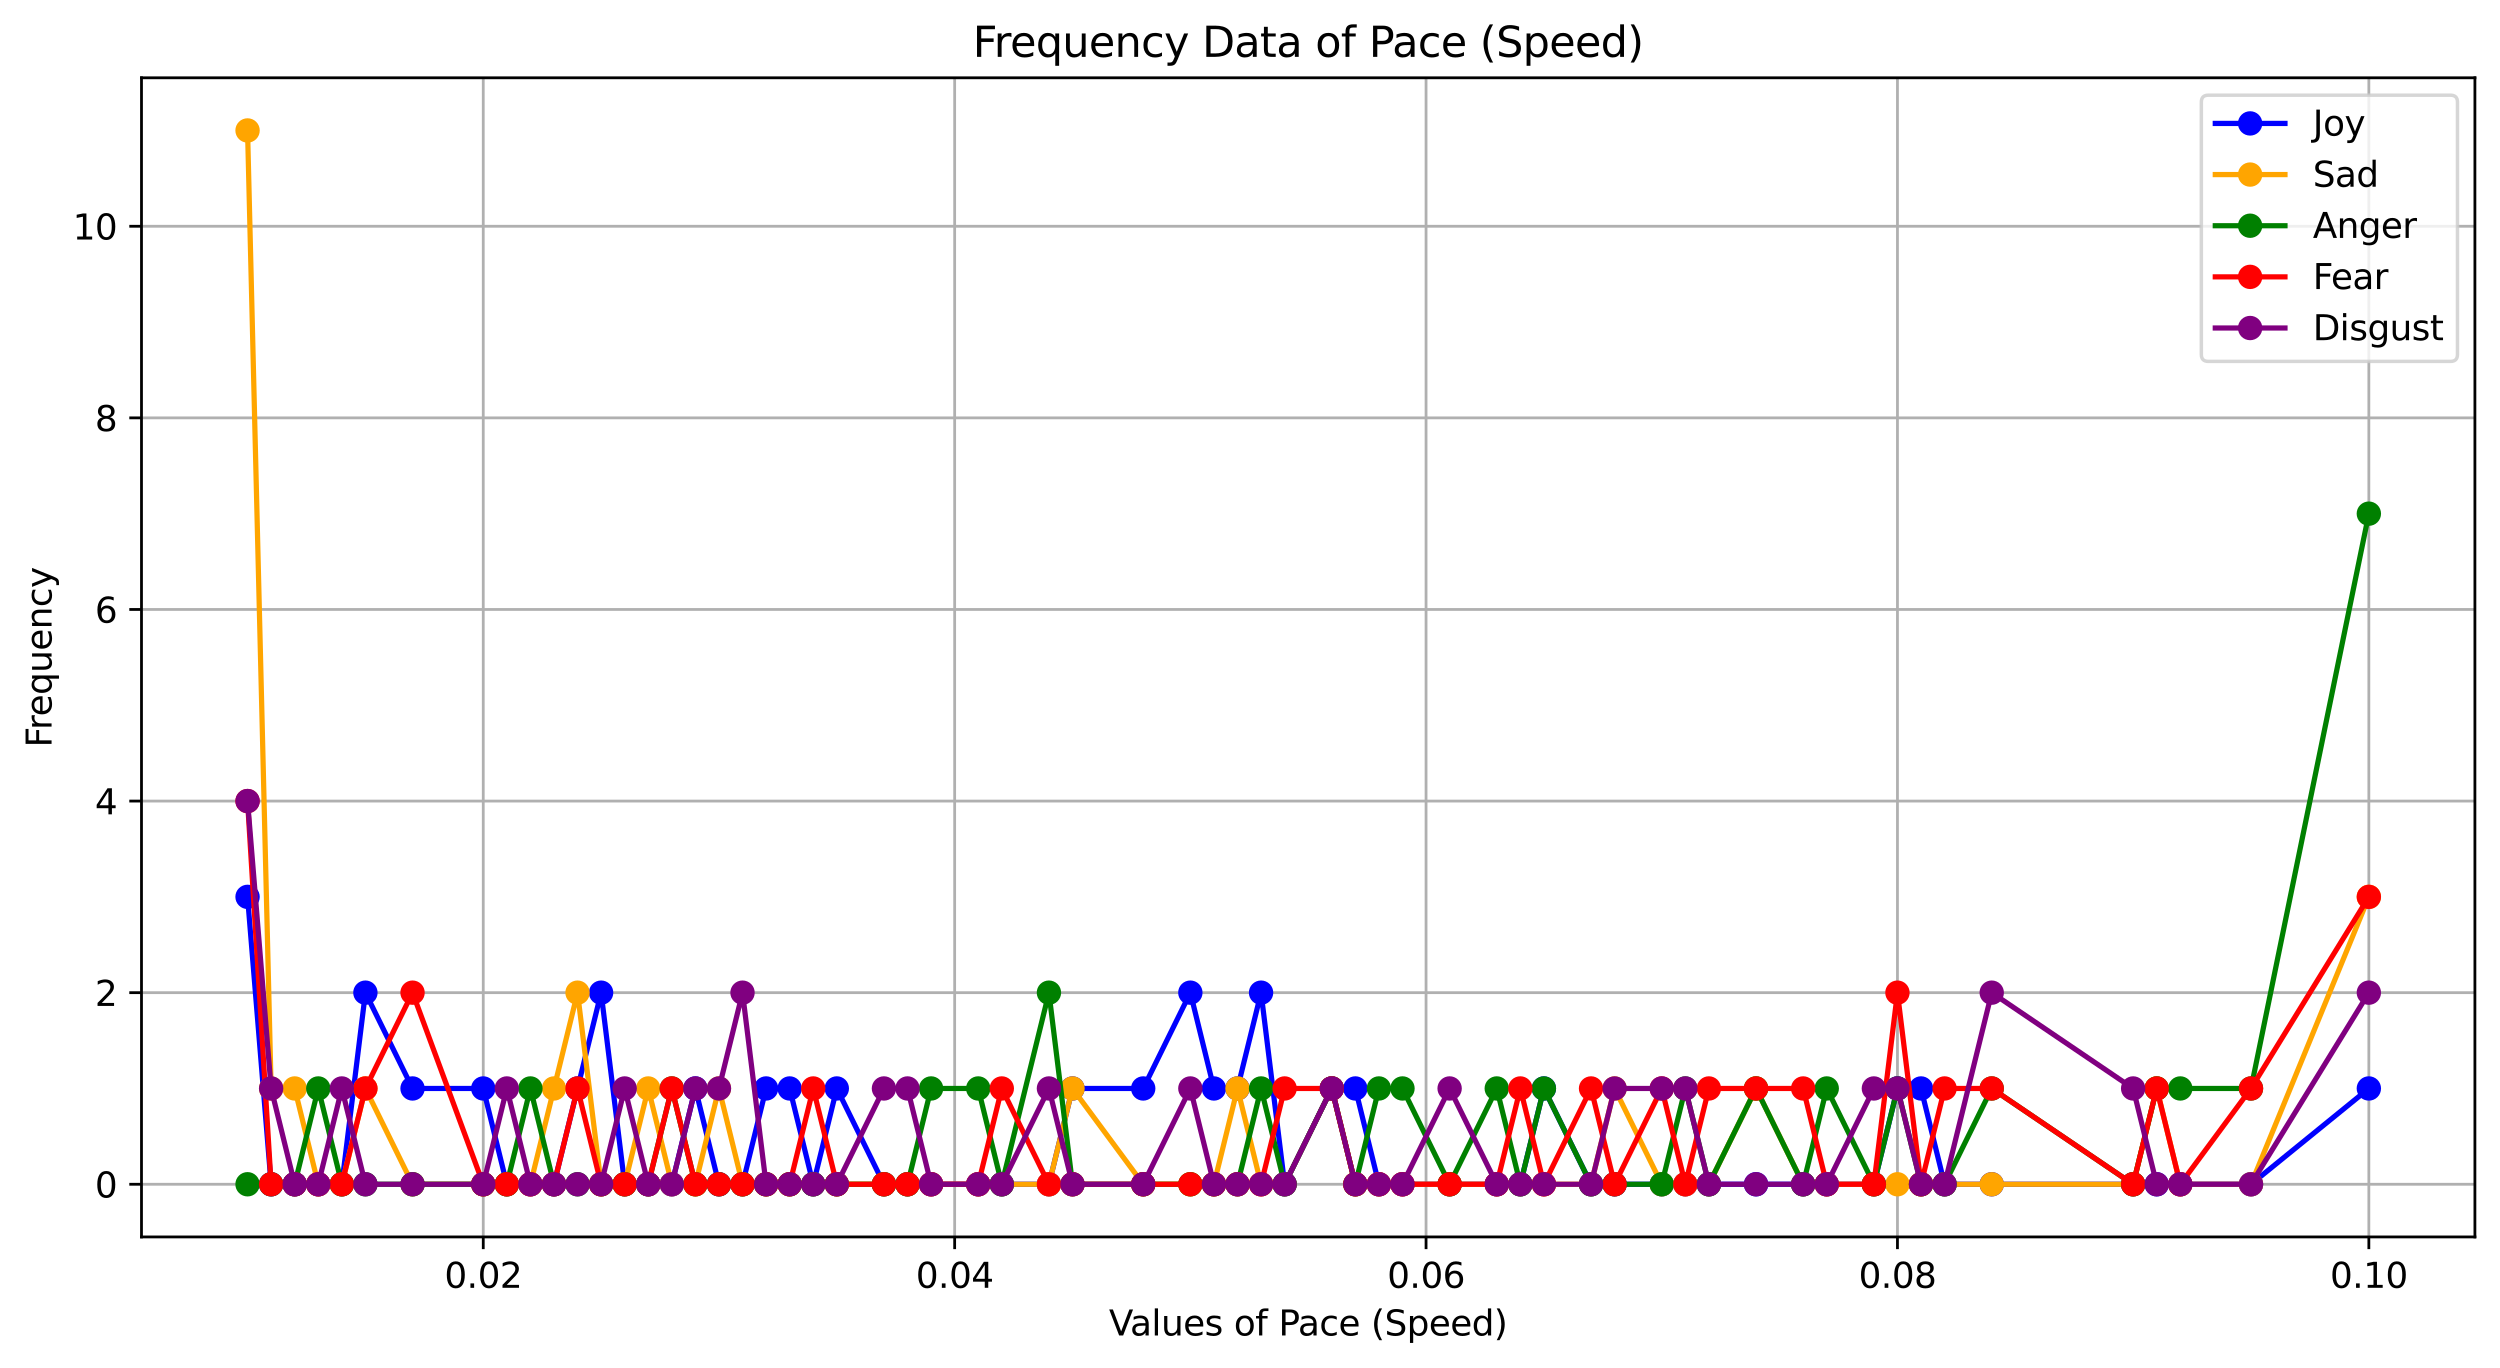 <?xml version="1.0" encoding="utf-8" standalone="no"?>
<!DOCTYPE svg PUBLIC "-//W3C//DTD SVG 1.1//EN"
  "http://www.w3.org/Graphics/SVG/1.1/DTD/svg11.dtd">
<svg xmlns:xlink="http://www.w3.org/1999/xlink" width="717.403pt" height="392.514pt" viewBox="0 0 717.403 392.514" xmlns="http://www.w3.org/2000/svg" version="1.1">
 <defs>
  <style type="text/css">*{stroke-linejoin: round; stroke-linecap: butt}</style>
 </defs>
 <g id="figure_1">
  <g id="patch_1">
   <path d="M 0 392.514 
L 717.403 392.514 
L 717.403 0 
L 0 0 
z
" style="fill: #ffffff"/>
  </g>
  <g id="axes_1">
   <g id="patch_2">
    <path d="M 40.603 354.958 
L 710.203 354.958 
L 710.203 22.318 
L 40.603 22.318 
z
" style="fill: #ffffff"/>
   </g>
   <g id="matplotlib.axis_1">
    <g id="xtick_1">
     <g id="line2d_1">
      <path d="M 138.676 354.958 
L 138.676 22.318 
" clip-path="url(#p0b4dba1fca)" style="fill: none; stroke: #b0b0b0; stroke-width: 0.8; stroke-linecap: square"/>
     </g>
     <g id="line2d_2">
      <defs>
       <path id="m08d3cd33d3" d="M 0 0 
L 0 3.5 
" style="stroke: #000000; stroke-width: 0.8"/>
      </defs>
      <g>
       <use xlink:href="#m08d3cd33d3" x="138.676" y="354.958" style="stroke: #000000; stroke-width: 0.8"/>
      </g>
     </g>
     <g id="text_1">
      <!-- 0.02 -->
      <g transform="translate(127.543 369.557) scale(0.1 -0.1)">
       <defs>
        <path id="DejaVuSans-30" d="M 2034 4250 
Q 1547 4250 1301 3770 
Q 1056 3291 1056 2328 
Q 1056 1369 1301 889 
Q 1547 409 2034 409 
Q 2525 409 2770 889 
Q 3016 1369 3016 2328 
Q 3016 3291 2770 3770 
Q 2525 4250 2034 4250 
z
M 2034 4750 
Q 2819 4750 3233 4129 
Q 3647 3509 3647 2328 
Q 3647 1150 3233 529 
Q 2819 -91 2034 -91 
Q 1250 -91 836 529 
Q 422 1150 422 2328 
Q 422 3509 836 4129 
Q 1250 4750 2034 4750 
z
" transform="scale(0.016)"/>
        <path id="DejaVuSans-2e" d="M 684 794 
L 1344 794 
L 1344 0 
L 684 0 
L 684 794 
z
" transform="scale(0.016)"/>
        <path id="DejaVuSans-32" d="M 1228 531 
L 3431 531 
L 3431 0 
L 469 0 
L 469 531 
Q 828 903 1448 1529 
Q 2069 2156 2228 2338 
Q 2531 2678 2651 2914 
Q 2772 3150 2772 3378 
Q 2772 3750 2511 3984 
Q 2250 4219 1831 4219 
Q 1534 4219 1204 4116 
Q 875 4013 500 3803 
L 500 4441 
Q 881 4594 1212 4672 
Q 1544 4750 1819 4750 
Q 2544 4750 2975 4387 
Q 3406 4025 3406 3419 
Q 3406 3131 3298 2873 
Q 3191 2616 2906 2266 
Q 2828 2175 2409 1742 
Q 1991 1309 1228 531 
z
" transform="scale(0.016)"/>
       </defs>
       <use xlink:href="#DejaVuSans-30"/>
       <use xlink:href="#DejaVuSans-2e" transform="translate(63.623 0)"/>
       <use xlink:href="#DejaVuSans-30" transform="translate(95.41 0)"/>
       <use xlink:href="#DejaVuSans-32" transform="translate(159.033 0)"/>
      </g>
     </g>
    </g>
    <g id="xtick_2">
     <g id="line2d_3">
      <path d="M 273.949 354.958 
L 273.949 22.318 
" clip-path="url(#p0b4dba1fca)" style="fill: none; stroke: #b0b0b0; stroke-width: 0.8; stroke-linecap: square"/>
     </g>
     <g id="line2d_4">
      <g>
       <use xlink:href="#m08d3cd33d3" x="273.949" y="354.958" style="stroke: #000000; stroke-width: 0.8"/>
      </g>
     </g>
     <g id="text_2">
      <!-- 0.04 -->
      <g transform="translate(262.816 369.557) scale(0.1 -0.1)">
       <defs>
        <path id="DejaVuSans-34" d="M 2419 4116 
L 825 1625 
L 2419 1625 
L 2419 4116 
z
M 2253 4666 
L 3047 4666 
L 3047 1625 
L 3713 1625 
L 3713 1100 
L 3047 1100 
L 3047 0 
L 2419 0 
L 2419 1100 
L 313 1100 
L 313 1709 
L 2253 4666 
z
" transform="scale(0.016)"/>
       </defs>
       <use xlink:href="#DejaVuSans-30"/>
       <use xlink:href="#DejaVuSans-2e" transform="translate(63.623 0)"/>
       <use xlink:href="#DejaVuSans-30" transform="translate(95.41 0)"/>
       <use xlink:href="#DejaVuSans-34" transform="translate(159.033 0)"/>
      </g>
     </g>
    </g>
    <g id="xtick_3">
     <g id="line2d_5">
      <path d="M 409.221 354.958 
L 409.221 22.318 
" clip-path="url(#p0b4dba1fca)" style="fill: none; stroke: #b0b0b0; stroke-width: 0.8; stroke-linecap: square"/>
     </g>
     <g id="line2d_6">
      <g>
       <use xlink:href="#m08d3cd33d3" x="409.221" y="354.958" style="stroke: #000000; stroke-width: 0.8"/>
      </g>
     </g>
     <g id="text_3">
      <!-- 0.06 -->
      <g transform="translate(398.088 369.557) scale(0.1 -0.1)">
       <defs>
        <path id="DejaVuSans-36" d="M 2113 2584 
Q 1688 2584 1439 2293 
Q 1191 2003 1191 1497 
Q 1191 994 1439 701 
Q 1688 409 2113 409 
Q 2538 409 2786 701 
Q 3034 994 3034 1497 
Q 3034 2003 2786 2293 
Q 2538 2584 2113 2584 
z
M 3366 4563 
L 3366 3988 
Q 3128 4100 2886 4159 
Q 2644 4219 2406 4219 
Q 1781 4219 1451 3797 
Q 1122 3375 1075 2522 
Q 1259 2794 1537 2939 
Q 1816 3084 2150 3084 
Q 2853 3084 3261 2657 
Q 3669 2231 3669 1497 
Q 3669 778 3244 343 
Q 2819 -91 2113 -91 
Q 1303 -91 875 529 
Q 447 1150 447 2328 
Q 447 3434 972 4092 
Q 1497 4750 2381 4750 
Q 2619 4750 2861 4703 
Q 3103 4656 3366 4563 
z
" transform="scale(0.016)"/>
       </defs>
       <use xlink:href="#DejaVuSans-30"/>
       <use xlink:href="#DejaVuSans-2e" transform="translate(63.623 0)"/>
       <use xlink:href="#DejaVuSans-30" transform="translate(95.41 0)"/>
       <use xlink:href="#DejaVuSans-36" transform="translate(159.033 0)"/>
      </g>
     </g>
    </g>
    <g id="xtick_4">
     <g id="line2d_7">
      <path d="M 544.494 354.958 
L 544.494 22.318 
" clip-path="url(#p0b4dba1fca)" style="fill: none; stroke: #b0b0b0; stroke-width: 0.8; stroke-linecap: square"/>
     </g>
     <g id="line2d_8">
      <g>
       <use xlink:href="#m08d3cd33d3" x="544.494" y="354.958" style="stroke: #000000; stroke-width: 0.8"/>
      </g>
     </g>
     <g id="text_4">
      <!-- 0.08 -->
      <g transform="translate(533.361 369.557) scale(0.1 -0.1)">
       <defs>
        <path id="DejaVuSans-38" d="M 2034 2216 
Q 1584 2216 1326 1975 
Q 1069 1734 1069 1313 
Q 1069 891 1326 650 
Q 1584 409 2034 409 
Q 2484 409 2743 651 
Q 3003 894 3003 1313 
Q 3003 1734 2745 1975 
Q 2488 2216 2034 2216 
z
M 1403 2484 
Q 997 2584 770 2862 
Q 544 3141 544 3541 
Q 544 4100 942 4425 
Q 1341 4750 2034 4750 
Q 2731 4750 3128 4425 
Q 3525 4100 3525 3541 
Q 3525 3141 3298 2862 
Q 3072 2584 2669 2484 
Q 3125 2378 3379 2068 
Q 3634 1759 3634 1313 
Q 3634 634 3220 271 
Q 2806 -91 2034 -91 
Q 1263 -91 848 271 
Q 434 634 434 1313 
Q 434 1759 690 2068 
Q 947 2378 1403 2484 
z
M 1172 3481 
Q 1172 3119 1398 2916 
Q 1625 2713 2034 2713 
Q 2441 2713 2670 2916 
Q 2900 3119 2900 3481 
Q 2900 3844 2670 4047 
Q 2441 4250 2034 4250 
Q 1625 4250 1398 4047 
Q 1172 3844 1172 3481 
z
" transform="scale(0.016)"/>
       </defs>
       <use xlink:href="#DejaVuSans-30"/>
       <use xlink:href="#DejaVuSans-2e" transform="translate(63.623 0)"/>
       <use xlink:href="#DejaVuSans-30" transform="translate(95.41 0)"/>
       <use xlink:href="#DejaVuSans-38" transform="translate(159.033 0)"/>
      </g>
     </g>
    </g>
    <g id="xtick_5">
     <g id="line2d_9">
      <path d="M 679.767 354.958 
L 679.767 22.318 
" clip-path="url(#p0b4dba1fca)" style="fill: none; stroke: #b0b0b0; stroke-width: 0.8; stroke-linecap: square"/>
     </g>
     <g id="line2d_10">
      <g>
       <use xlink:href="#m08d3cd33d3" x="679.767" y="354.958" style="stroke: #000000; stroke-width: 0.8"/>
      </g>
     </g>
     <g id="text_5">
      <!-- 0.10 -->
      <g transform="translate(668.634 369.557) scale(0.1 -0.1)">
       <defs>
        <path id="DejaVuSans-31" d="M 794 531 
L 1825 531 
L 1825 4091 
L 703 3866 
L 703 4441 
L 1819 4666 
L 2450 4666 
L 2450 531 
L 3481 531 
L 3481 0 
L 794 0 
L 794 531 
z
" transform="scale(0.016)"/>
       </defs>
       <use xlink:href="#DejaVuSans-30"/>
       <use xlink:href="#DejaVuSans-2e" transform="translate(63.623 0)"/>
       <use xlink:href="#DejaVuSans-31" transform="translate(95.41 0)"/>
       <use xlink:href="#DejaVuSans-30" transform="translate(159.033 0)"/>
      </g>
     </g>
    </g>
    <g id="text_6">
     <!-- Values of Pace (Speed) -->
     <g transform="translate(318.223 383.235) scale(0.1 -0.1)">
      <defs>
       <path id="DejaVuSans-56" d="M 1831 0 
L 50 4666 
L 709 4666 
L 2188 738 
L 3669 4666 
L 4325 4666 
L 2547 0 
L 1831 0 
z
" transform="scale(0.016)"/>
       <path id="DejaVuSans-61" d="M 2194 1759 
Q 1497 1759 1228 1600 
Q 959 1441 959 1056 
Q 959 750 1161 570 
Q 1363 391 1709 391 
Q 2188 391 2477 730 
Q 2766 1069 2766 1631 
L 2766 1759 
L 2194 1759 
z
M 3341 1997 
L 3341 0 
L 2766 0 
L 2766 531 
Q 2569 213 2275 61 
Q 1981 -91 1556 -91 
Q 1019 -91 701 211 
Q 384 513 384 1019 
Q 384 1609 779 1909 
Q 1175 2209 1959 2209 
L 2766 2209 
L 2766 2266 
Q 2766 2663 2505 2880 
Q 2244 3097 1772 3097 
Q 1472 3097 1187 3025 
Q 903 2953 641 2809 
L 641 3341 
Q 956 3463 1253 3523 
Q 1550 3584 1831 3584 
Q 2591 3584 2966 3190 
Q 3341 2797 3341 1997 
z
" transform="scale(0.016)"/>
       <path id="DejaVuSans-6c" d="M 603 4863 
L 1178 4863 
L 1178 0 
L 603 0 
L 603 4863 
z
" transform="scale(0.016)"/>
       <path id="DejaVuSans-75" d="M 544 1381 
L 544 3500 
L 1119 3500 
L 1119 1403 
Q 1119 906 1312 657 
Q 1506 409 1894 409 
Q 2359 409 2629 706 
Q 2900 1003 2900 1516 
L 2900 3500 
L 3475 3500 
L 3475 0 
L 2900 0 
L 2900 538 
Q 2691 219 2414 64 
Q 2138 -91 1772 -91 
Q 1169 -91 856 284 
Q 544 659 544 1381 
z
M 1991 3584 
L 1991 3584 
z
" transform="scale(0.016)"/>
       <path id="DejaVuSans-65" d="M 3597 1894 
L 3597 1613 
L 953 1613 
Q 991 1019 1311 708 
Q 1631 397 2203 397 
Q 2534 397 2845 478 
Q 3156 559 3463 722 
L 3463 178 
Q 3153 47 2828 -22 
Q 2503 -91 2169 -91 
Q 1331 -91 842 396 
Q 353 884 353 1716 
Q 353 2575 817 3079 
Q 1281 3584 2069 3584 
Q 2775 3584 3186 3129 
Q 3597 2675 3597 1894 
z
M 3022 2063 
Q 3016 2534 2758 2815 
Q 2500 3097 2075 3097 
Q 1594 3097 1305 2825 
Q 1016 2553 972 2059 
L 3022 2063 
z
" transform="scale(0.016)"/>
       <path id="DejaVuSans-73" d="M 2834 3397 
L 2834 2853 
Q 2591 2978 2328 3040 
Q 2066 3103 1784 3103 
Q 1356 3103 1142 2972 
Q 928 2841 928 2578 
Q 928 2378 1081 2264 
Q 1234 2150 1697 2047 
L 1894 2003 
Q 2506 1872 2764 1633 
Q 3022 1394 3022 966 
Q 3022 478 2636 193 
Q 2250 -91 1575 -91 
Q 1294 -91 989 -36 
Q 684 19 347 128 
L 347 722 
Q 666 556 975 473 
Q 1284 391 1588 391 
Q 1994 391 2212 530 
Q 2431 669 2431 922 
Q 2431 1156 2273 1281 
Q 2116 1406 1581 1522 
L 1381 1569 
Q 847 1681 609 1914 
Q 372 2147 372 2553 
Q 372 3047 722 3315 
Q 1072 3584 1716 3584 
Q 2034 3584 2315 3537 
Q 2597 3491 2834 3397 
z
" transform="scale(0.016)"/>
       <path id="DejaVuSans-20" transform="scale(0.016)"/>
       <path id="DejaVuSans-6f" d="M 1959 3097 
Q 1497 3097 1228 2736 
Q 959 2375 959 1747 
Q 959 1119 1226 758 
Q 1494 397 1959 397 
Q 2419 397 2687 759 
Q 2956 1122 2956 1747 
Q 2956 2369 2687 2733 
Q 2419 3097 1959 3097 
z
M 1959 3584 
Q 2709 3584 3137 3096 
Q 3566 2609 3566 1747 
Q 3566 888 3137 398 
Q 2709 -91 1959 -91 
Q 1206 -91 779 398 
Q 353 888 353 1747 
Q 353 2609 779 3096 
Q 1206 3584 1959 3584 
z
" transform="scale(0.016)"/>
       <path id="DejaVuSans-66" d="M 2375 4863 
L 2375 4384 
L 1825 4384 
Q 1516 4384 1395 4259 
Q 1275 4134 1275 3809 
L 1275 3500 
L 2222 3500 
L 2222 3053 
L 1275 3053 
L 1275 0 
L 697 0 
L 697 3053 
L 147 3053 
L 147 3500 
L 697 3500 
L 697 3744 
Q 697 4328 969 4595 
Q 1241 4863 1831 4863 
L 2375 4863 
z
" transform="scale(0.016)"/>
       <path id="DejaVuSans-50" d="M 1259 4147 
L 1259 2394 
L 2053 2394 
Q 2494 2394 2734 2622 
Q 2975 2850 2975 3272 
Q 2975 3691 2734 3919 
Q 2494 4147 2053 4147 
L 1259 4147 
z
M 628 4666 
L 2053 4666 
Q 2838 4666 3239 4311 
Q 3641 3956 3641 3272 
Q 3641 2581 3239 2228 
Q 2838 1875 2053 1875 
L 1259 1875 
L 1259 0 
L 628 0 
L 628 4666 
z
" transform="scale(0.016)"/>
       <path id="DejaVuSans-63" d="M 3122 3366 
L 3122 2828 
Q 2878 2963 2633 3030 
Q 2388 3097 2138 3097 
Q 1578 3097 1268 2742 
Q 959 2388 959 1747 
Q 959 1106 1268 751 
Q 1578 397 2138 397 
Q 2388 397 2633 464 
Q 2878 531 3122 666 
L 3122 134 
Q 2881 22 2623 -34 
Q 2366 -91 2075 -91 
Q 1284 -91 818 406 
Q 353 903 353 1747 
Q 353 2603 823 3093 
Q 1294 3584 2113 3584 
Q 2378 3584 2631 3529 
Q 2884 3475 3122 3366 
z
" transform="scale(0.016)"/>
       <path id="DejaVuSans-28" d="M 1984 4856 
Q 1566 4138 1362 3434 
Q 1159 2731 1159 2009 
Q 1159 1288 1364 580 
Q 1569 -128 1984 -844 
L 1484 -844 
Q 1016 -109 783 600 
Q 550 1309 550 2009 
Q 550 2706 781 3412 
Q 1013 4119 1484 4856 
L 1984 4856 
z
" transform="scale(0.016)"/>
       <path id="DejaVuSans-53" d="M 3425 4513 
L 3425 3897 
Q 3066 4069 2747 4153 
Q 2428 4238 2131 4238 
Q 1616 4238 1336 4038 
Q 1056 3838 1056 3469 
Q 1056 3159 1242 3001 
Q 1428 2844 1947 2747 
L 2328 2669 
Q 3034 2534 3370 2195 
Q 3706 1856 3706 1288 
Q 3706 609 3251 259 
Q 2797 -91 1919 -91 
Q 1588 -91 1214 -16 
Q 841 59 441 206 
L 441 856 
Q 825 641 1194 531 
Q 1563 422 1919 422 
Q 2459 422 2753 634 
Q 3047 847 3047 1241 
Q 3047 1584 2836 1778 
Q 2625 1972 2144 2069 
L 1759 2144 
Q 1053 2284 737 2584 
Q 422 2884 422 3419 
Q 422 4038 858 4394 
Q 1294 4750 2059 4750 
Q 2388 4750 2728 4690 
Q 3069 4631 3425 4513 
z
" transform="scale(0.016)"/>
       <path id="DejaVuSans-70" d="M 1159 525 
L 1159 -1331 
L 581 -1331 
L 581 3500 
L 1159 3500 
L 1159 2969 
Q 1341 3281 1617 3432 
Q 1894 3584 2278 3584 
Q 2916 3584 3314 3078 
Q 3713 2572 3713 1747 
Q 3713 922 3314 415 
Q 2916 -91 2278 -91 
Q 1894 -91 1617 61 
Q 1341 213 1159 525 
z
M 3116 1747 
Q 3116 2381 2855 2742 
Q 2594 3103 2138 3103 
Q 1681 3103 1420 2742 
Q 1159 2381 1159 1747 
Q 1159 1113 1420 752 
Q 1681 391 2138 391 
Q 2594 391 2855 752 
Q 3116 1113 3116 1747 
z
" transform="scale(0.016)"/>
       <path id="DejaVuSans-64" d="M 2906 2969 
L 2906 4863 
L 3481 4863 
L 3481 0 
L 2906 0 
L 2906 525 
Q 2725 213 2448 61 
Q 2172 -91 1784 -91 
Q 1150 -91 751 415 
Q 353 922 353 1747 
Q 353 2572 751 3078 
Q 1150 3584 1784 3584 
Q 2172 3584 2448 3432 
Q 2725 3281 2906 2969 
z
M 947 1747 
Q 947 1113 1208 752 
Q 1469 391 1925 391 
Q 2381 391 2643 752 
Q 2906 1113 2906 1747 
Q 2906 2381 2643 2742 
Q 2381 3103 1925 3103 
Q 1469 3103 1208 2742 
Q 947 2381 947 1747 
z
" transform="scale(0.016)"/>
       <path id="DejaVuSans-29" d="M 513 4856 
L 1013 4856 
Q 1481 4119 1714 3412 
Q 1947 2706 1947 2009 
Q 1947 1309 1714 600 
Q 1481 -109 1013 -844 
L 513 -844 
Q 928 -128 1133 580 
Q 1338 1288 1338 2009 
Q 1338 2731 1133 3434 
Q 928 4138 513 4856 
z
" transform="scale(0.016)"/>
      </defs>
      <use xlink:href="#DejaVuSans-56"/>
      <use xlink:href="#DejaVuSans-61" transform="translate(60.658 0)"/>
      <use xlink:href="#DejaVuSans-6c" transform="translate(121.938 0)"/>
      <use xlink:href="#DejaVuSans-75" transform="translate(149.721 0)"/>
      <use xlink:href="#DejaVuSans-65" transform="translate(213.1 0)"/>
      <use xlink:href="#DejaVuSans-73" transform="translate(274.623 0)"/>
      <use xlink:href="#DejaVuSans-20" transform="translate(326.723 0)"/>
      <use xlink:href="#DejaVuSans-6f" transform="translate(358.51 0)"/>
      <use xlink:href="#DejaVuSans-66" transform="translate(419.691 0)"/>
      <use xlink:href="#DejaVuSans-20" transform="translate(454.896 0)"/>
      <use xlink:href="#DejaVuSans-50" transform="translate(486.684 0)"/>
      <use xlink:href="#DejaVuSans-61" transform="translate(542.486 0)"/>
      <use xlink:href="#DejaVuSans-63" transform="translate(603.766 0)"/>
      <use xlink:href="#DejaVuSans-65" transform="translate(658.746 0)"/>
      <use xlink:href="#DejaVuSans-20" transform="translate(720.27 0)"/>
      <use xlink:href="#DejaVuSans-28" transform="translate(752.057 0)"/>
      <use xlink:href="#DejaVuSans-53" transform="translate(791.07 0)"/>
      <use xlink:href="#DejaVuSans-70" transform="translate(854.547 0)"/>
      <use xlink:href="#DejaVuSans-65" transform="translate(918.023 0)"/>
      <use xlink:href="#DejaVuSans-65" transform="translate(979.547 0)"/>
      <use xlink:href="#DejaVuSans-64" transform="translate(1041.07 0)"/>
      <use xlink:href="#DejaVuSans-29" transform="translate(1104.547 0)"/>
     </g>
    </g>
   </g>
   <g id="matplotlib.axis_2">
    <g id="ytick_1">
     <g id="line2d_11">
      <path d="M 40.603 339.838 
L 710.203 339.838 
" clip-path="url(#p0b4dba1fca)" style="fill: none; stroke: #b0b0b0; stroke-width: 0.8; stroke-linecap: square"/>
     </g>
     <g id="line2d_12">
      <defs>
       <path id="m3b39c1c0bc" d="M 0 0 
L -3.5 0 
" style="stroke: #000000; stroke-width: 0.8"/>
      </defs>
      <g>
       <use xlink:href="#m3b39c1c0bc" x="40.603" y="339.838" style="stroke: #000000; stroke-width: 0.8"/>
      </g>
     </g>
     <g id="text_7">
      <!-- 0 -->
      <g transform="translate(27.241 343.637) scale(0.1 -0.1)">
       <use xlink:href="#DejaVuSans-30"/>
      </g>
     </g>
    </g>
    <g id="ytick_2">
     <g id="line2d_13">
      <path d="M 40.603 284.856 
L 710.203 284.856 
" clip-path="url(#p0b4dba1fca)" style="fill: none; stroke: #b0b0b0; stroke-width: 0.8; stroke-linecap: square"/>
     </g>
     <g id="line2d_14">
      <g>
       <use xlink:href="#m3b39c1c0bc" x="40.603" y="284.856" style="stroke: #000000; stroke-width: 0.8"/>
      </g>
     </g>
     <g id="text_8">
      <!-- 2 -->
      <g transform="translate(27.241 288.656) scale(0.1 -0.1)">
       <use xlink:href="#DejaVuSans-32"/>
      </g>
     </g>
    </g>
    <g id="ytick_3">
     <g id="line2d_15">
      <path d="M 40.603 229.874 
L 710.203 229.874 
" clip-path="url(#p0b4dba1fca)" style="fill: none; stroke: #b0b0b0; stroke-width: 0.8; stroke-linecap: square"/>
     </g>
     <g id="line2d_16">
      <g>
       <use xlink:href="#m3b39c1c0bc" x="40.603" y="229.874" style="stroke: #000000; stroke-width: 0.8"/>
      </g>
     </g>
     <g id="text_9">
      <!-- 4 -->
      <g transform="translate(27.241 233.674) scale(0.1 -0.1)">
       <use xlink:href="#DejaVuSans-34"/>
      </g>
     </g>
    </g>
    <g id="ytick_4">
     <g id="line2d_17">
      <path d="M 40.603 174.893 
L 710.203 174.893 
" clip-path="url(#p0b4dba1fca)" style="fill: none; stroke: #b0b0b0; stroke-width: 0.8; stroke-linecap: square"/>
     </g>
     <g id="line2d_18">
      <g>
       <use xlink:href="#m3b39c1c0bc" x="40.603" y="174.893" style="stroke: #000000; stroke-width: 0.8"/>
      </g>
     </g>
     <g id="text_10">
      <!-- 6 -->
      <g transform="translate(27.241 178.692) scale(0.1 -0.1)">
       <use xlink:href="#DejaVuSans-36"/>
      </g>
     </g>
    </g>
    <g id="ytick_5">
     <g id="line2d_19">
      <path d="M 40.603 119.911 
L 710.203 119.911 
" clip-path="url(#p0b4dba1fca)" style="fill: none; stroke: #b0b0b0; stroke-width: 0.8; stroke-linecap: square"/>
     </g>
     <g id="line2d_20">
      <g>
       <use xlink:href="#m3b39c1c0bc" x="40.603" y="119.911" style="stroke: #000000; stroke-width: 0.8"/>
      </g>
     </g>
     <g id="text_11">
      <!-- 8 -->
      <g transform="translate(27.241 123.71) scale(0.1 -0.1)">
       <use xlink:href="#DejaVuSans-38"/>
      </g>
     </g>
    </g>
    <g id="ytick_6">
     <g id="line2d_21">
      <path d="M 40.603 64.929 
L 710.203 64.929 
" clip-path="url(#p0b4dba1fca)" style="fill: none; stroke: #b0b0b0; stroke-width: 0.8; stroke-linecap: square"/>
     </g>
     <g id="line2d_22">
      <g>
       <use xlink:href="#m3b39c1c0bc" x="40.603" y="64.929" style="stroke: #000000; stroke-width: 0.8"/>
      </g>
     </g>
     <g id="text_12">
      <!-- 10 -->
      <g transform="translate(20.878 68.728) scale(0.1 -0.1)">
       <use xlink:href="#DejaVuSans-31"/>
       <use xlink:href="#DejaVuSans-30" transform="translate(63.623 0)"/>
      </g>
     </g>
    </g>
    <g id="text_13">
     <!-- Frequency -->
     <g transform="translate(14.798 214.468) rotate(-90) scale(0.1 -0.1)">
      <defs>
       <path id="DejaVuSans-46" d="M 628 4666 
L 3309 4666 
L 3309 4134 
L 1259 4134 
L 1259 2759 
L 3109 2759 
L 3109 2228 
L 1259 2228 
L 1259 0 
L 628 0 
L 628 4666 
z
" transform="scale(0.016)"/>
       <path id="DejaVuSans-72" d="M 2631 2963 
Q 2534 3019 2420 3045 
Q 2306 3072 2169 3072 
Q 1681 3072 1420 2755 
Q 1159 2438 1159 1844 
L 1159 0 
L 581 0 
L 581 3500 
L 1159 3500 
L 1159 2956 
Q 1341 3275 1631 3429 
Q 1922 3584 2338 3584 
Q 2397 3584 2469 3576 
Q 2541 3569 2628 3553 
L 2631 2963 
z
" transform="scale(0.016)"/>
       <path id="DejaVuSans-71" d="M 947 1747 
Q 947 1113 1208 752 
Q 1469 391 1925 391 
Q 2381 391 2643 752 
Q 2906 1113 2906 1747 
Q 2906 2381 2643 2742 
Q 2381 3103 1925 3103 
Q 1469 3103 1208 2742 
Q 947 2381 947 1747 
z
M 2906 525 
Q 2725 213 2448 61 
Q 2172 -91 1784 -91 
Q 1150 -91 751 415 
Q 353 922 353 1747 
Q 353 2572 751 3078 
Q 1150 3584 1784 3584 
Q 2172 3584 2448 3432 
Q 2725 3281 2906 2969 
L 2906 3500 
L 3481 3500 
L 3481 -1331 
L 2906 -1331 
L 2906 525 
z
" transform="scale(0.016)"/>
       <path id="DejaVuSans-6e" d="M 3513 2113 
L 3513 0 
L 2938 0 
L 2938 2094 
Q 2938 2591 2744 2837 
Q 2550 3084 2163 3084 
Q 1697 3084 1428 2787 
Q 1159 2491 1159 1978 
L 1159 0 
L 581 0 
L 581 3500 
L 1159 3500 
L 1159 2956 
Q 1366 3272 1645 3428 
Q 1925 3584 2291 3584 
Q 2894 3584 3203 3211 
Q 3513 2838 3513 2113 
z
" transform="scale(0.016)"/>
       <path id="DejaVuSans-79" d="M 2059 -325 
Q 1816 -950 1584 -1140 
Q 1353 -1331 966 -1331 
L 506 -1331 
L 506 -850 
L 844 -850 
Q 1081 -850 1212 -737 
Q 1344 -625 1503 -206 
L 1606 56 
L 191 3500 
L 800 3500 
L 1894 763 
L 2988 3500 
L 3597 3500 
L 2059 -325 
z
" transform="scale(0.016)"/>
      </defs>
      <use xlink:href="#DejaVuSans-46"/>
      <use xlink:href="#DejaVuSans-72" transform="translate(50.27 0)"/>
      <use xlink:href="#DejaVuSans-65" transform="translate(89.133 0)"/>
      <use xlink:href="#DejaVuSans-71" transform="translate(150.656 0)"/>
      <use xlink:href="#DejaVuSans-75" transform="translate(214.133 0)"/>
      <use xlink:href="#DejaVuSans-65" transform="translate(277.512 0)"/>
      <use xlink:href="#DejaVuSans-6e" transform="translate(339.035 0)"/>
      <use xlink:href="#DejaVuSans-63" transform="translate(402.414 0)"/>
      <use xlink:href="#DejaVuSans-79" transform="translate(457.395 0)"/>
     </g>
    </g>
   </g>
   <g id="line2d_23">
    <path d="M 71.039 257.365 
L 77.803 339.838 
L 84.567 339.838 
L 91.33 339.838 
L 98.094 339.838 
L 104.858 284.856 
L 118.385 312.347 
L 138.676 312.347 
L 145.439 339.838 
L 152.203 339.838 
L 158.967 339.838 
L 165.73 312.347 
L 172.494 284.856 
L 179.258 339.838 
L 186.021 339.838 
L 192.785 339.838 
L 199.549 312.347 
L 206.312 339.838 
L 213.076 339.838 
L 219.839 312.347 
L 226.603 312.347 
L 233.367 339.838 
L 240.13 312.347 
L 253.658 339.838 
L 260.421 339.838 
L 267.185 339.838 
L 280.712 339.838 
L 287.476 339.838 
L 301.003 339.838 
L 307.767 312.347 
L 328.058 312.347 
L 341.585 284.856 
L 348.349 312.347 
L 355.112 312.347 
L 361.876 284.856 
L 368.639 339.838 
L 382.167 312.347 
L 388.93 312.347 
L 395.694 339.838 
L 402.458 339.838 
L 415.985 339.838 
L 429.512 339.838 
L 436.276 339.838 
L 443.039 312.347 
L 456.567 339.838 
L 463.33 339.838 
L 476.858 339.838 
L 483.621 339.838 
L 490.385 339.838 
L 503.912 339.838 
L 517.439 339.838 
L 524.203 339.838 
L 537.73 339.838 
L 544.494 312.347 
L 551.258 312.347 
L 558.021 339.838 
L 571.549 339.838 
L 612.13 339.838 
L 618.894 339.838 
L 625.658 339.838 
L 645.949 339.838 
L 679.767 312.347 
" clip-path="url(#p0b4dba1fca)" style="fill: none; stroke: #0000ff; stroke-width: 1.5; stroke-linecap: square"/>
    <defs>
     <path id="m09359c9fef" d="M 0 3 
C 0.796 3 1.559 2.684 2.121 2.121 
C 2.684 1.559 3 0.796 3 0 
C 3 -0.796 2.684 -1.559 2.121 -2.121 
C 1.559 -2.684 0.796 -3 0 -3 
C -0.796 -3 -1.559 -2.684 -2.121 -2.121 
C -2.684 -1.559 -3 -0.796 -3 0 
C -3 0.796 -2.684 1.559 -2.121 2.121 
C -1.559 2.684 -0.796 3 0 3 
z
" style="stroke: #0000ff"/>
    </defs>
    <g clip-path="url(#p0b4dba1fca)">
     <use xlink:href="#m09359c9fef" x="71.039" y="257.365" style="fill: #0000ff; stroke: #0000ff"/>
     <use xlink:href="#m09359c9fef" x="77.803" y="339.838" style="fill: #0000ff; stroke: #0000ff"/>
     <use xlink:href="#m09359c9fef" x="84.567" y="339.838" style="fill: #0000ff; stroke: #0000ff"/>
     <use xlink:href="#m09359c9fef" x="91.33" y="339.838" style="fill: #0000ff; stroke: #0000ff"/>
     <use xlink:href="#m09359c9fef" x="98.094" y="339.838" style="fill: #0000ff; stroke: #0000ff"/>
     <use xlink:href="#m09359c9fef" x="104.858" y="284.856" style="fill: #0000ff; stroke: #0000ff"/>
     <use xlink:href="#m09359c9fef" x="118.385" y="312.347" style="fill: #0000ff; stroke: #0000ff"/>
     <use xlink:href="#m09359c9fef" x="138.676" y="312.347" style="fill: #0000ff; stroke: #0000ff"/>
     <use xlink:href="#m09359c9fef" x="145.439" y="339.838" style="fill: #0000ff; stroke: #0000ff"/>
     <use xlink:href="#m09359c9fef" x="152.203" y="339.838" style="fill: #0000ff; stroke: #0000ff"/>
     <use xlink:href="#m09359c9fef" x="158.967" y="339.838" style="fill: #0000ff; stroke: #0000ff"/>
     <use xlink:href="#m09359c9fef" x="165.73" y="312.347" style="fill: #0000ff; stroke: #0000ff"/>
     <use xlink:href="#m09359c9fef" x="172.494" y="284.856" style="fill: #0000ff; stroke: #0000ff"/>
     <use xlink:href="#m09359c9fef" x="179.258" y="339.838" style="fill: #0000ff; stroke: #0000ff"/>
     <use xlink:href="#m09359c9fef" x="186.021" y="339.838" style="fill: #0000ff; stroke: #0000ff"/>
     <use xlink:href="#m09359c9fef" x="192.785" y="339.838" style="fill: #0000ff; stroke: #0000ff"/>
     <use xlink:href="#m09359c9fef" x="199.549" y="312.347" style="fill: #0000ff; stroke: #0000ff"/>
     <use xlink:href="#m09359c9fef" x="206.312" y="339.838" style="fill: #0000ff; stroke: #0000ff"/>
     <use xlink:href="#m09359c9fef" x="213.076" y="339.838" style="fill: #0000ff; stroke: #0000ff"/>
     <use xlink:href="#m09359c9fef" x="219.839" y="312.347" style="fill: #0000ff; stroke: #0000ff"/>
     <use xlink:href="#m09359c9fef" x="226.603" y="312.347" style="fill: #0000ff; stroke: #0000ff"/>
     <use xlink:href="#m09359c9fef" x="233.367" y="339.838" style="fill: #0000ff; stroke: #0000ff"/>
     <use xlink:href="#m09359c9fef" x="240.13" y="312.347" style="fill: #0000ff; stroke: #0000ff"/>
     <use xlink:href="#m09359c9fef" x="253.658" y="339.838" style="fill: #0000ff; stroke: #0000ff"/>
     <use xlink:href="#m09359c9fef" x="260.421" y="339.838" style="fill: #0000ff; stroke: #0000ff"/>
     <use xlink:href="#m09359c9fef" x="267.185" y="339.838" style="fill: #0000ff; stroke: #0000ff"/>
     <use xlink:href="#m09359c9fef" x="280.712" y="339.838" style="fill: #0000ff; stroke: #0000ff"/>
     <use xlink:href="#m09359c9fef" x="287.476" y="339.838" style="fill: #0000ff; stroke: #0000ff"/>
     <use xlink:href="#m09359c9fef" x="301.003" y="339.838" style="fill: #0000ff; stroke: #0000ff"/>
     <use xlink:href="#m09359c9fef" x="307.767" y="312.347" style="fill: #0000ff; stroke: #0000ff"/>
     <use xlink:href="#m09359c9fef" x="328.058" y="312.347" style="fill: #0000ff; stroke: #0000ff"/>
     <use xlink:href="#m09359c9fef" x="341.585" y="284.856" style="fill: #0000ff; stroke: #0000ff"/>
     <use xlink:href="#m09359c9fef" x="348.349" y="312.347" style="fill: #0000ff; stroke: #0000ff"/>
     <use xlink:href="#m09359c9fef" x="355.112" y="312.347" style="fill: #0000ff; stroke: #0000ff"/>
     <use xlink:href="#m09359c9fef" x="361.876" y="284.856" style="fill: #0000ff; stroke: #0000ff"/>
     <use xlink:href="#m09359c9fef" x="368.639" y="339.838" style="fill: #0000ff; stroke: #0000ff"/>
     <use xlink:href="#m09359c9fef" x="382.167" y="312.347" style="fill: #0000ff; stroke: #0000ff"/>
     <use xlink:href="#m09359c9fef" x="388.93" y="312.347" style="fill: #0000ff; stroke: #0000ff"/>
     <use xlink:href="#m09359c9fef" x="395.694" y="339.838" style="fill: #0000ff; stroke: #0000ff"/>
     <use xlink:href="#m09359c9fef" x="402.458" y="339.838" style="fill: #0000ff; stroke: #0000ff"/>
     <use xlink:href="#m09359c9fef" x="415.985" y="339.838" style="fill: #0000ff; stroke: #0000ff"/>
     <use xlink:href="#m09359c9fef" x="429.512" y="339.838" style="fill: #0000ff; stroke: #0000ff"/>
     <use xlink:href="#m09359c9fef" x="436.276" y="339.838" style="fill: #0000ff; stroke: #0000ff"/>
     <use xlink:href="#m09359c9fef" x="443.039" y="312.347" style="fill: #0000ff; stroke: #0000ff"/>
     <use xlink:href="#m09359c9fef" x="456.567" y="339.838" style="fill: #0000ff; stroke: #0000ff"/>
     <use xlink:href="#m09359c9fef" x="463.33" y="339.838" style="fill: #0000ff; stroke: #0000ff"/>
     <use xlink:href="#m09359c9fef" x="476.858" y="339.838" style="fill: #0000ff; stroke: #0000ff"/>
     <use xlink:href="#m09359c9fef" x="483.621" y="339.838" style="fill: #0000ff; stroke: #0000ff"/>
     <use xlink:href="#m09359c9fef" x="490.385" y="339.838" style="fill: #0000ff; stroke: #0000ff"/>
     <use xlink:href="#m09359c9fef" x="503.912" y="339.838" style="fill: #0000ff; stroke: #0000ff"/>
     <use xlink:href="#m09359c9fef" x="517.439" y="339.838" style="fill: #0000ff; stroke: #0000ff"/>
     <use xlink:href="#m09359c9fef" x="524.203" y="339.838" style="fill: #0000ff; stroke: #0000ff"/>
     <use xlink:href="#m09359c9fef" x="537.73" y="339.838" style="fill: #0000ff; stroke: #0000ff"/>
     <use xlink:href="#m09359c9fef" x="544.494" y="312.347" style="fill: #0000ff; stroke: #0000ff"/>
     <use xlink:href="#m09359c9fef" x="551.258" y="312.347" style="fill: #0000ff; stroke: #0000ff"/>
     <use xlink:href="#m09359c9fef" x="558.021" y="339.838" style="fill: #0000ff; stroke: #0000ff"/>
     <use xlink:href="#m09359c9fef" x="571.549" y="339.838" style="fill: #0000ff; stroke: #0000ff"/>
     <use xlink:href="#m09359c9fef" x="612.13" y="339.838" style="fill: #0000ff; stroke: #0000ff"/>
     <use xlink:href="#m09359c9fef" x="618.894" y="339.838" style="fill: #0000ff; stroke: #0000ff"/>
     <use xlink:href="#m09359c9fef" x="625.658" y="339.838" style="fill: #0000ff; stroke: #0000ff"/>
     <use xlink:href="#m09359c9fef" x="645.949" y="339.838" style="fill: #0000ff; stroke: #0000ff"/>
     <use xlink:href="#m09359c9fef" x="679.767" y="312.347" style="fill: #0000ff; stroke: #0000ff"/>
    </g>
   </g>
   <g id="line2d_24">
    <path d="M 71.039 37.438 
L 77.803 312.347 
L 84.567 312.347 
L 91.33 339.838 
L 98.094 339.838 
L 104.858 312.347 
L 118.385 339.838 
L 138.676 339.838 
L 145.439 339.838 
L 152.203 339.838 
L 158.967 312.347 
L 165.73 284.856 
L 172.494 339.838 
L 179.258 339.838 
L 186.021 312.347 
L 192.785 339.838 
L 199.549 339.838 
L 206.312 312.347 
L 213.076 339.838 
L 219.839 339.838 
L 226.603 339.838 
L 233.367 339.838 
L 240.13 339.838 
L 253.658 339.838 
L 260.421 339.838 
L 267.185 339.838 
L 280.712 339.838 
L 287.476 339.838 
L 301.003 339.838 
L 307.767 312.347 
L 328.058 339.838 
L 341.585 339.838 
L 348.349 339.838 
L 355.112 312.347 
L 361.876 339.838 
L 368.639 339.838 
L 382.167 312.347 
L 388.93 339.838 
L 395.694 339.838 
L 402.458 339.838 
L 415.985 339.838 
L 429.512 339.838 
L 436.276 339.838 
L 443.039 339.838 
L 456.567 339.838 
L 463.33 312.347 
L 476.858 339.838 
L 483.621 339.838 
L 490.385 339.838 
L 503.912 312.347 
L 517.439 339.838 
L 524.203 339.838 
L 537.73 339.838 
L 544.494 339.838 
L 551.258 339.838 
L 558.021 339.838 
L 571.549 339.838 
L 612.13 339.838 
L 618.894 312.347 
L 625.658 339.838 
L 645.949 339.838 
L 679.767 257.365 
" clip-path="url(#p0b4dba1fca)" style="fill: none; stroke: #ffa500; stroke-width: 1.5; stroke-linecap: square"/>
    <defs>
     <path id="m67244ea28a" d="M 0 3 
C 0.796 3 1.559 2.684 2.121 2.121 
C 2.684 1.559 3 0.796 3 0 
C 3 -0.796 2.684 -1.559 2.121 -2.121 
C 1.559 -2.684 0.796 -3 0 -3 
C -0.796 -3 -1.559 -2.684 -2.121 -2.121 
C -2.684 -1.559 -3 -0.796 -3 0 
C -3 0.796 -2.684 1.559 -2.121 2.121 
C -1.559 2.684 -0.796 3 0 3 
z
" style="stroke: #ffa500"/>
    </defs>
    <g clip-path="url(#p0b4dba1fca)">
     <use xlink:href="#m67244ea28a" x="71.039" y="37.438" style="fill: #ffa500; stroke: #ffa500"/>
     <use xlink:href="#m67244ea28a" x="77.803" y="312.347" style="fill: #ffa500; stroke: #ffa500"/>
     <use xlink:href="#m67244ea28a" x="84.567" y="312.347" style="fill: #ffa500; stroke: #ffa500"/>
     <use xlink:href="#m67244ea28a" x="91.33" y="339.838" style="fill: #ffa500; stroke: #ffa500"/>
     <use xlink:href="#m67244ea28a" x="98.094" y="339.838" style="fill: #ffa500; stroke: #ffa500"/>
     <use xlink:href="#m67244ea28a" x="104.858" y="312.347" style="fill: #ffa500; stroke: #ffa500"/>
     <use xlink:href="#m67244ea28a" x="118.385" y="339.838" style="fill: #ffa500; stroke: #ffa500"/>
     <use xlink:href="#m67244ea28a" x="138.676" y="339.838" style="fill: #ffa500; stroke: #ffa500"/>
     <use xlink:href="#m67244ea28a" x="145.439" y="339.838" style="fill: #ffa500; stroke: #ffa500"/>
     <use xlink:href="#m67244ea28a" x="152.203" y="339.838" style="fill: #ffa500; stroke: #ffa500"/>
     <use xlink:href="#m67244ea28a" x="158.967" y="312.347" style="fill: #ffa500; stroke: #ffa500"/>
     <use xlink:href="#m67244ea28a" x="165.73" y="284.856" style="fill: #ffa500; stroke: #ffa500"/>
     <use xlink:href="#m67244ea28a" x="172.494" y="339.838" style="fill: #ffa500; stroke: #ffa500"/>
     <use xlink:href="#m67244ea28a" x="179.258" y="339.838" style="fill: #ffa500; stroke: #ffa500"/>
     <use xlink:href="#m67244ea28a" x="186.021" y="312.347" style="fill: #ffa500; stroke: #ffa500"/>
     <use xlink:href="#m67244ea28a" x="192.785" y="339.838" style="fill: #ffa500; stroke: #ffa500"/>
     <use xlink:href="#m67244ea28a" x="199.549" y="339.838" style="fill: #ffa500; stroke: #ffa500"/>
     <use xlink:href="#m67244ea28a" x="206.312" y="312.347" style="fill: #ffa500; stroke: #ffa500"/>
     <use xlink:href="#m67244ea28a" x="213.076" y="339.838" style="fill: #ffa500; stroke: #ffa500"/>
     <use xlink:href="#m67244ea28a" x="219.839" y="339.838" style="fill: #ffa500; stroke: #ffa500"/>
     <use xlink:href="#m67244ea28a" x="226.603" y="339.838" style="fill: #ffa500; stroke: #ffa500"/>
     <use xlink:href="#m67244ea28a" x="233.367" y="339.838" style="fill: #ffa500; stroke: #ffa500"/>
     <use xlink:href="#m67244ea28a" x="240.13" y="339.838" style="fill: #ffa500; stroke: #ffa500"/>
     <use xlink:href="#m67244ea28a" x="253.658" y="339.838" style="fill: #ffa500; stroke: #ffa500"/>
     <use xlink:href="#m67244ea28a" x="260.421" y="339.838" style="fill: #ffa500; stroke: #ffa500"/>
     <use xlink:href="#m67244ea28a" x="267.185" y="339.838" style="fill: #ffa500; stroke: #ffa500"/>
     <use xlink:href="#m67244ea28a" x="280.712" y="339.838" style="fill: #ffa500; stroke: #ffa500"/>
     <use xlink:href="#m67244ea28a" x="287.476" y="339.838" style="fill: #ffa500; stroke: #ffa500"/>
     <use xlink:href="#m67244ea28a" x="301.003" y="339.838" style="fill: #ffa500; stroke: #ffa500"/>
     <use xlink:href="#m67244ea28a" x="307.767" y="312.347" style="fill: #ffa500; stroke: #ffa500"/>
     <use xlink:href="#m67244ea28a" x="328.058" y="339.838" style="fill: #ffa500; stroke: #ffa500"/>
     <use xlink:href="#m67244ea28a" x="341.585" y="339.838" style="fill: #ffa500; stroke: #ffa500"/>
     <use xlink:href="#m67244ea28a" x="348.349" y="339.838" style="fill: #ffa500; stroke: #ffa500"/>
     <use xlink:href="#m67244ea28a" x="355.112" y="312.347" style="fill: #ffa500; stroke: #ffa500"/>
     <use xlink:href="#m67244ea28a" x="361.876" y="339.838" style="fill: #ffa500; stroke: #ffa500"/>
     <use xlink:href="#m67244ea28a" x="368.639" y="339.838" style="fill: #ffa500; stroke: #ffa500"/>
     <use xlink:href="#m67244ea28a" x="382.167" y="312.347" style="fill: #ffa500; stroke: #ffa500"/>
     <use xlink:href="#m67244ea28a" x="388.93" y="339.838" style="fill: #ffa500; stroke: #ffa500"/>
     <use xlink:href="#m67244ea28a" x="395.694" y="339.838" style="fill: #ffa500; stroke: #ffa500"/>
     <use xlink:href="#m67244ea28a" x="402.458" y="339.838" style="fill: #ffa500; stroke: #ffa500"/>
     <use xlink:href="#m67244ea28a" x="415.985" y="339.838" style="fill: #ffa500; stroke: #ffa500"/>
     <use xlink:href="#m67244ea28a" x="429.512" y="339.838" style="fill: #ffa500; stroke: #ffa500"/>
     <use xlink:href="#m67244ea28a" x="436.276" y="339.838" style="fill: #ffa500; stroke: #ffa500"/>
     <use xlink:href="#m67244ea28a" x="443.039" y="339.838" style="fill: #ffa500; stroke: #ffa500"/>
     <use xlink:href="#m67244ea28a" x="456.567" y="339.838" style="fill: #ffa500; stroke: #ffa500"/>
     <use xlink:href="#m67244ea28a" x="463.33" y="312.347" style="fill: #ffa500; stroke: #ffa500"/>
     <use xlink:href="#m67244ea28a" x="476.858" y="339.838" style="fill: #ffa500; stroke: #ffa500"/>
     <use xlink:href="#m67244ea28a" x="483.621" y="339.838" style="fill: #ffa500; stroke: #ffa500"/>
     <use xlink:href="#m67244ea28a" x="490.385" y="339.838" style="fill: #ffa500; stroke: #ffa500"/>
     <use xlink:href="#m67244ea28a" x="503.912" y="312.347" style="fill: #ffa500; stroke: #ffa500"/>
     <use xlink:href="#m67244ea28a" x="517.439" y="339.838" style="fill: #ffa500; stroke: #ffa500"/>
     <use xlink:href="#m67244ea28a" x="524.203" y="339.838" style="fill: #ffa500; stroke: #ffa500"/>
     <use xlink:href="#m67244ea28a" x="537.73" y="339.838" style="fill: #ffa500; stroke: #ffa500"/>
     <use xlink:href="#m67244ea28a" x="544.494" y="339.838" style="fill: #ffa500; stroke: #ffa500"/>
     <use xlink:href="#m67244ea28a" x="551.258" y="339.838" style="fill: #ffa500; stroke: #ffa500"/>
     <use xlink:href="#m67244ea28a" x="558.021" y="339.838" style="fill: #ffa500; stroke: #ffa500"/>
     <use xlink:href="#m67244ea28a" x="571.549" y="339.838" style="fill: #ffa500; stroke: #ffa500"/>
     <use xlink:href="#m67244ea28a" x="612.13" y="339.838" style="fill: #ffa500; stroke: #ffa500"/>
     <use xlink:href="#m67244ea28a" x="618.894" y="312.347" style="fill: #ffa500; stroke: #ffa500"/>
     <use xlink:href="#m67244ea28a" x="625.658" y="339.838" style="fill: #ffa500; stroke: #ffa500"/>
     <use xlink:href="#m67244ea28a" x="645.949" y="339.838" style="fill: #ffa500; stroke: #ffa500"/>
     <use xlink:href="#m67244ea28a" x="679.767" y="257.365" style="fill: #ffa500; stroke: #ffa500"/>
    </g>
   </g>
   <g id="line2d_25">
    <path d="M 71.039 339.838 
L 77.803 339.838 
L 84.567 339.838 
L 91.33 312.347 
L 98.094 339.838 
L 104.858 339.838 
L 118.385 339.838 
L 138.676 339.838 
L 145.439 339.838 
L 152.203 312.347 
L 158.967 339.838 
L 165.73 339.838 
L 172.494 339.838 
L 179.258 339.838 
L 186.021 339.838 
L 192.785 312.347 
L 199.549 339.838 
L 206.312 339.838 
L 213.076 339.838 
L 219.839 339.838 
L 226.603 339.838 
L 233.367 339.838 
L 240.13 339.838 
L 253.658 339.838 
L 260.421 339.838 
L 267.185 312.347 
L 280.712 312.347 
L 287.476 339.838 
L 301.003 284.856 
L 307.767 339.838 
L 328.058 339.838 
L 341.585 339.838 
L 348.349 339.838 
L 355.112 339.838 
L 361.876 312.347 
L 368.639 339.838 
L 382.167 312.347 
L 388.93 339.838 
L 395.694 312.347 
L 402.458 312.347 
L 415.985 339.838 
L 429.512 312.347 
L 436.276 339.838 
L 443.039 312.347 
L 456.567 339.838 
L 463.33 339.838 
L 476.858 339.838 
L 483.621 312.347 
L 490.385 339.838 
L 503.912 312.347 
L 517.439 339.838 
L 524.203 312.347 
L 537.73 339.838 
L 544.494 312.347 
L 551.258 339.838 
L 558.021 339.838 
L 571.549 312.347 
L 612.13 339.838 
L 618.894 312.347 
L 625.658 312.347 
L 645.949 312.347 
L 679.767 147.402 
" clip-path="url(#p0b4dba1fca)" style="fill: none; stroke: #008000; stroke-width: 1.5; stroke-linecap: square"/>
    <defs>
     <path id="m6017029b72" d="M 0 3 
C 0.796 3 1.559 2.684 2.121 2.121 
C 2.684 1.559 3 0.796 3 0 
C 3 -0.796 2.684 -1.559 2.121 -2.121 
C 1.559 -2.684 0.796 -3 0 -3 
C -0.796 -3 -1.559 -2.684 -2.121 -2.121 
C -2.684 -1.559 -3 -0.796 -3 0 
C -3 0.796 -2.684 1.559 -2.121 2.121 
C -1.559 2.684 -0.796 3 0 3 
z
" style="stroke: #008000"/>
    </defs>
    <g clip-path="url(#p0b4dba1fca)">
     <use xlink:href="#m6017029b72" x="71.039" y="339.838" style="fill: #008000; stroke: #008000"/>
     <use xlink:href="#m6017029b72" x="77.803" y="339.838" style="fill: #008000; stroke: #008000"/>
     <use xlink:href="#m6017029b72" x="84.567" y="339.838" style="fill: #008000; stroke: #008000"/>
     <use xlink:href="#m6017029b72" x="91.33" y="312.347" style="fill: #008000; stroke: #008000"/>
     <use xlink:href="#m6017029b72" x="98.094" y="339.838" style="fill: #008000; stroke: #008000"/>
     <use xlink:href="#m6017029b72" x="104.858" y="339.838" style="fill: #008000; stroke: #008000"/>
     <use xlink:href="#m6017029b72" x="118.385" y="339.838" style="fill: #008000; stroke: #008000"/>
     <use xlink:href="#m6017029b72" x="138.676" y="339.838" style="fill: #008000; stroke: #008000"/>
     <use xlink:href="#m6017029b72" x="145.439" y="339.838" style="fill: #008000; stroke: #008000"/>
     <use xlink:href="#m6017029b72" x="152.203" y="312.347" style="fill: #008000; stroke: #008000"/>
     <use xlink:href="#m6017029b72" x="158.967" y="339.838" style="fill: #008000; stroke: #008000"/>
     <use xlink:href="#m6017029b72" x="165.73" y="339.838" style="fill: #008000; stroke: #008000"/>
     <use xlink:href="#m6017029b72" x="172.494" y="339.838" style="fill: #008000; stroke: #008000"/>
     <use xlink:href="#m6017029b72" x="179.258" y="339.838" style="fill: #008000; stroke: #008000"/>
     <use xlink:href="#m6017029b72" x="186.021" y="339.838" style="fill: #008000; stroke: #008000"/>
     <use xlink:href="#m6017029b72" x="192.785" y="312.347" style="fill: #008000; stroke: #008000"/>
     <use xlink:href="#m6017029b72" x="199.549" y="339.838" style="fill: #008000; stroke: #008000"/>
     <use xlink:href="#m6017029b72" x="206.312" y="339.838" style="fill: #008000; stroke: #008000"/>
     <use xlink:href="#m6017029b72" x="213.076" y="339.838" style="fill: #008000; stroke: #008000"/>
     <use xlink:href="#m6017029b72" x="219.839" y="339.838" style="fill: #008000; stroke: #008000"/>
     <use xlink:href="#m6017029b72" x="226.603" y="339.838" style="fill: #008000; stroke: #008000"/>
     <use xlink:href="#m6017029b72" x="233.367" y="339.838" style="fill: #008000; stroke: #008000"/>
     <use xlink:href="#m6017029b72" x="240.13" y="339.838" style="fill: #008000; stroke: #008000"/>
     <use xlink:href="#m6017029b72" x="253.658" y="339.838" style="fill: #008000; stroke: #008000"/>
     <use xlink:href="#m6017029b72" x="260.421" y="339.838" style="fill: #008000; stroke: #008000"/>
     <use xlink:href="#m6017029b72" x="267.185" y="312.347" style="fill: #008000; stroke: #008000"/>
     <use xlink:href="#m6017029b72" x="280.712" y="312.347" style="fill: #008000; stroke: #008000"/>
     <use xlink:href="#m6017029b72" x="287.476" y="339.838" style="fill: #008000; stroke: #008000"/>
     <use xlink:href="#m6017029b72" x="301.003" y="284.856" style="fill: #008000; stroke: #008000"/>
     <use xlink:href="#m6017029b72" x="307.767" y="339.838" style="fill: #008000; stroke: #008000"/>
     <use xlink:href="#m6017029b72" x="328.058" y="339.838" style="fill: #008000; stroke: #008000"/>
     <use xlink:href="#m6017029b72" x="341.585" y="339.838" style="fill: #008000; stroke: #008000"/>
     <use xlink:href="#m6017029b72" x="348.349" y="339.838" style="fill: #008000; stroke: #008000"/>
     <use xlink:href="#m6017029b72" x="355.112" y="339.838" style="fill: #008000; stroke: #008000"/>
     <use xlink:href="#m6017029b72" x="361.876" y="312.347" style="fill: #008000; stroke: #008000"/>
     <use xlink:href="#m6017029b72" x="368.639" y="339.838" style="fill: #008000; stroke: #008000"/>
     <use xlink:href="#m6017029b72" x="382.167" y="312.347" style="fill: #008000; stroke: #008000"/>
     <use xlink:href="#m6017029b72" x="388.93" y="339.838" style="fill: #008000; stroke: #008000"/>
     <use xlink:href="#m6017029b72" x="395.694" y="312.347" style="fill: #008000; stroke: #008000"/>
     <use xlink:href="#m6017029b72" x="402.458" y="312.347" style="fill: #008000; stroke: #008000"/>
     <use xlink:href="#m6017029b72" x="415.985" y="339.838" style="fill: #008000; stroke: #008000"/>
     <use xlink:href="#m6017029b72" x="429.512" y="312.347" style="fill: #008000; stroke: #008000"/>
     <use xlink:href="#m6017029b72" x="436.276" y="339.838" style="fill: #008000; stroke: #008000"/>
     <use xlink:href="#m6017029b72" x="443.039" y="312.347" style="fill: #008000; stroke: #008000"/>
     <use xlink:href="#m6017029b72" x="456.567" y="339.838" style="fill: #008000; stroke: #008000"/>
     <use xlink:href="#m6017029b72" x="463.33" y="339.838" style="fill: #008000; stroke: #008000"/>
     <use xlink:href="#m6017029b72" x="476.858" y="339.838" style="fill: #008000; stroke: #008000"/>
     <use xlink:href="#m6017029b72" x="483.621" y="312.347" style="fill: #008000; stroke: #008000"/>
     <use xlink:href="#m6017029b72" x="490.385" y="339.838" style="fill: #008000; stroke: #008000"/>
     <use xlink:href="#m6017029b72" x="503.912" y="312.347" style="fill: #008000; stroke: #008000"/>
     <use xlink:href="#m6017029b72" x="517.439" y="339.838" style="fill: #008000; stroke: #008000"/>
     <use xlink:href="#m6017029b72" x="524.203" y="312.347" style="fill: #008000; stroke: #008000"/>
     <use xlink:href="#m6017029b72" x="537.73" y="339.838" style="fill: #008000; stroke: #008000"/>
     <use xlink:href="#m6017029b72" x="544.494" y="312.347" style="fill: #008000; stroke: #008000"/>
     <use xlink:href="#m6017029b72" x="551.258" y="339.838" style="fill: #008000; stroke: #008000"/>
     <use xlink:href="#m6017029b72" x="558.021" y="339.838" style="fill: #008000; stroke: #008000"/>
     <use xlink:href="#m6017029b72" x="571.549" y="312.347" style="fill: #008000; stroke: #008000"/>
     <use xlink:href="#m6017029b72" x="612.13" y="339.838" style="fill: #008000; stroke: #008000"/>
     <use xlink:href="#m6017029b72" x="618.894" y="312.347" style="fill: #008000; stroke: #008000"/>
     <use xlink:href="#m6017029b72" x="625.658" y="312.347" style="fill: #008000; stroke: #008000"/>
     <use xlink:href="#m6017029b72" x="645.949" y="312.347" style="fill: #008000; stroke: #008000"/>
     <use xlink:href="#m6017029b72" x="679.767" y="147.402" style="fill: #008000; stroke: #008000"/>
    </g>
   </g>
   <g id="line2d_26">
    <path d="M 71.039 229.874 
L 77.803 339.838 
L 84.567 339.838 
L 91.33 339.838 
L 98.094 339.838 
L 104.858 312.347 
L 118.385 284.856 
L 138.676 339.838 
L 145.439 339.838 
L 152.203 339.838 
L 158.967 339.838 
L 165.73 312.347 
L 172.494 339.838 
L 179.258 339.838 
L 186.021 339.838 
L 192.785 312.347 
L 199.549 339.838 
L 206.312 339.838 
L 213.076 339.838 
L 219.839 339.838 
L 226.603 339.838 
L 233.367 312.347 
L 240.13 339.838 
L 253.658 339.838 
L 260.421 339.838 
L 267.185 339.838 
L 280.712 339.838 
L 287.476 312.347 
L 301.003 339.838 
L 307.767 339.838 
L 328.058 339.838 
L 341.585 339.838 
L 348.349 339.838 
L 355.112 339.838 
L 361.876 339.838 
L 368.639 312.347 
L 382.167 312.347 
L 388.93 339.838 
L 395.694 339.838 
L 402.458 339.838 
L 415.985 339.838 
L 429.512 339.838 
L 436.276 312.347 
L 443.039 339.838 
L 456.567 312.347 
L 463.33 339.838 
L 476.858 312.347 
L 483.621 339.838 
L 490.385 312.347 
L 503.912 312.347 
L 517.439 312.347 
L 524.203 339.838 
L 537.73 339.838 
L 544.494 284.856 
L 551.258 339.838 
L 558.021 312.347 
L 571.549 312.347 
L 612.13 339.838 
L 618.894 312.347 
L 625.658 339.838 
L 645.949 312.347 
L 679.767 257.365 
" clip-path="url(#p0b4dba1fca)" style="fill: none; stroke: #ff0000; stroke-width: 1.5; stroke-linecap: square"/>
    <defs>
     <path id="mfb850a5b50" d="M 0 3 
C 0.796 3 1.559 2.684 2.121 2.121 
C 2.684 1.559 3 0.796 3 0 
C 3 -0.796 2.684 -1.559 2.121 -2.121 
C 1.559 -2.684 0.796 -3 0 -3 
C -0.796 -3 -1.559 -2.684 -2.121 -2.121 
C -2.684 -1.559 -3 -0.796 -3 0 
C -3 0.796 -2.684 1.559 -2.121 2.121 
C -1.559 2.684 -0.796 3 0 3 
z
" style="stroke: #ff0000"/>
    </defs>
    <g clip-path="url(#p0b4dba1fca)">
     <use xlink:href="#mfb850a5b50" x="71.039" y="229.874" style="fill: #ff0000; stroke: #ff0000"/>
     <use xlink:href="#mfb850a5b50" x="77.803" y="339.838" style="fill: #ff0000; stroke: #ff0000"/>
     <use xlink:href="#mfb850a5b50" x="84.567" y="339.838" style="fill: #ff0000; stroke: #ff0000"/>
     <use xlink:href="#mfb850a5b50" x="91.33" y="339.838" style="fill: #ff0000; stroke: #ff0000"/>
     <use xlink:href="#mfb850a5b50" x="98.094" y="339.838" style="fill: #ff0000; stroke: #ff0000"/>
     <use xlink:href="#mfb850a5b50" x="104.858" y="312.347" style="fill: #ff0000; stroke: #ff0000"/>
     <use xlink:href="#mfb850a5b50" x="118.385" y="284.856" style="fill: #ff0000; stroke: #ff0000"/>
     <use xlink:href="#mfb850a5b50" x="138.676" y="339.838" style="fill: #ff0000; stroke: #ff0000"/>
     <use xlink:href="#mfb850a5b50" x="145.439" y="339.838" style="fill: #ff0000; stroke: #ff0000"/>
     <use xlink:href="#mfb850a5b50" x="152.203" y="339.838" style="fill: #ff0000; stroke: #ff0000"/>
     <use xlink:href="#mfb850a5b50" x="158.967" y="339.838" style="fill: #ff0000; stroke: #ff0000"/>
     <use xlink:href="#mfb850a5b50" x="165.73" y="312.347" style="fill: #ff0000; stroke: #ff0000"/>
     <use xlink:href="#mfb850a5b50" x="172.494" y="339.838" style="fill: #ff0000; stroke: #ff0000"/>
     <use xlink:href="#mfb850a5b50" x="179.258" y="339.838" style="fill: #ff0000; stroke: #ff0000"/>
     <use xlink:href="#mfb850a5b50" x="186.021" y="339.838" style="fill: #ff0000; stroke: #ff0000"/>
     <use xlink:href="#mfb850a5b50" x="192.785" y="312.347" style="fill: #ff0000; stroke: #ff0000"/>
     <use xlink:href="#mfb850a5b50" x="199.549" y="339.838" style="fill: #ff0000; stroke: #ff0000"/>
     <use xlink:href="#mfb850a5b50" x="206.312" y="339.838" style="fill: #ff0000; stroke: #ff0000"/>
     <use xlink:href="#mfb850a5b50" x="213.076" y="339.838" style="fill: #ff0000; stroke: #ff0000"/>
     <use xlink:href="#mfb850a5b50" x="219.839" y="339.838" style="fill: #ff0000; stroke: #ff0000"/>
     <use xlink:href="#mfb850a5b50" x="226.603" y="339.838" style="fill: #ff0000; stroke: #ff0000"/>
     <use xlink:href="#mfb850a5b50" x="233.367" y="312.347" style="fill: #ff0000; stroke: #ff0000"/>
     <use xlink:href="#mfb850a5b50" x="240.13" y="339.838" style="fill: #ff0000; stroke: #ff0000"/>
     <use xlink:href="#mfb850a5b50" x="253.658" y="339.838" style="fill: #ff0000; stroke: #ff0000"/>
     <use xlink:href="#mfb850a5b50" x="260.421" y="339.838" style="fill: #ff0000; stroke: #ff0000"/>
     <use xlink:href="#mfb850a5b50" x="267.185" y="339.838" style="fill: #ff0000; stroke: #ff0000"/>
     <use xlink:href="#mfb850a5b50" x="280.712" y="339.838" style="fill: #ff0000; stroke: #ff0000"/>
     <use xlink:href="#mfb850a5b50" x="287.476" y="312.347" style="fill: #ff0000; stroke: #ff0000"/>
     <use xlink:href="#mfb850a5b50" x="301.003" y="339.838" style="fill: #ff0000; stroke: #ff0000"/>
     <use xlink:href="#mfb850a5b50" x="307.767" y="339.838" style="fill: #ff0000; stroke: #ff0000"/>
     <use xlink:href="#mfb850a5b50" x="328.058" y="339.838" style="fill: #ff0000; stroke: #ff0000"/>
     <use xlink:href="#mfb850a5b50" x="341.585" y="339.838" style="fill: #ff0000; stroke: #ff0000"/>
     <use xlink:href="#mfb850a5b50" x="348.349" y="339.838" style="fill: #ff0000; stroke: #ff0000"/>
     <use xlink:href="#mfb850a5b50" x="355.112" y="339.838" style="fill: #ff0000; stroke: #ff0000"/>
     <use xlink:href="#mfb850a5b50" x="361.876" y="339.838" style="fill: #ff0000; stroke: #ff0000"/>
     <use xlink:href="#mfb850a5b50" x="368.639" y="312.347" style="fill: #ff0000; stroke: #ff0000"/>
     <use xlink:href="#mfb850a5b50" x="382.167" y="312.347" style="fill: #ff0000; stroke: #ff0000"/>
     <use xlink:href="#mfb850a5b50" x="388.93" y="339.838" style="fill: #ff0000; stroke: #ff0000"/>
     <use xlink:href="#mfb850a5b50" x="395.694" y="339.838" style="fill: #ff0000; stroke: #ff0000"/>
     <use xlink:href="#mfb850a5b50" x="402.458" y="339.838" style="fill: #ff0000; stroke: #ff0000"/>
     <use xlink:href="#mfb850a5b50" x="415.985" y="339.838" style="fill: #ff0000; stroke: #ff0000"/>
     <use xlink:href="#mfb850a5b50" x="429.512" y="339.838" style="fill: #ff0000; stroke: #ff0000"/>
     <use xlink:href="#mfb850a5b50" x="436.276" y="312.347" style="fill: #ff0000; stroke: #ff0000"/>
     <use xlink:href="#mfb850a5b50" x="443.039" y="339.838" style="fill: #ff0000; stroke: #ff0000"/>
     <use xlink:href="#mfb850a5b50" x="456.567" y="312.347" style="fill: #ff0000; stroke: #ff0000"/>
     <use xlink:href="#mfb850a5b50" x="463.33" y="339.838" style="fill: #ff0000; stroke: #ff0000"/>
     <use xlink:href="#mfb850a5b50" x="476.858" y="312.347" style="fill: #ff0000; stroke: #ff0000"/>
     <use xlink:href="#mfb850a5b50" x="483.621" y="339.838" style="fill: #ff0000; stroke: #ff0000"/>
     <use xlink:href="#mfb850a5b50" x="490.385" y="312.347" style="fill: #ff0000; stroke: #ff0000"/>
     <use xlink:href="#mfb850a5b50" x="503.912" y="312.347" style="fill: #ff0000; stroke: #ff0000"/>
     <use xlink:href="#mfb850a5b50" x="517.439" y="312.347" style="fill: #ff0000; stroke: #ff0000"/>
     <use xlink:href="#mfb850a5b50" x="524.203" y="339.838" style="fill: #ff0000; stroke: #ff0000"/>
     <use xlink:href="#mfb850a5b50" x="537.73" y="339.838" style="fill: #ff0000; stroke: #ff0000"/>
     <use xlink:href="#mfb850a5b50" x="544.494" y="284.856" style="fill: #ff0000; stroke: #ff0000"/>
     <use xlink:href="#mfb850a5b50" x="551.258" y="339.838" style="fill: #ff0000; stroke: #ff0000"/>
     <use xlink:href="#mfb850a5b50" x="558.021" y="312.347" style="fill: #ff0000; stroke: #ff0000"/>
     <use xlink:href="#mfb850a5b50" x="571.549" y="312.347" style="fill: #ff0000; stroke: #ff0000"/>
     <use xlink:href="#mfb850a5b50" x="612.13" y="339.838" style="fill: #ff0000; stroke: #ff0000"/>
     <use xlink:href="#mfb850a5b50" x="618.894" y="312.347" style="fill: #ff0000; stroke: #ff0000"/>
     <use xlink:href="#mfb850a5b50" x="625.658" y="339.838" style="fill: #ff0000; stroke: #ff0000"/>
     <use xlink:href="#mfb850a5b50" x="645.949" y="312.347" style="fill: #ff0000; stroke: #ff0000"/>
     <use xlink:href="#mfb850a5b50" x="679.767" y="257.365" style="fill: #ff0000; stroke: #ff0000"/>
    </g>
   </g>
   <g id="line2d_27">
    <path d="M 71.039 229.874 
L 77.803 312.347 
L 84.567 339.838 
L 91.33 339.838 
L 98.094 312.347 
L 104.858 339.838 
L 118.385 339.838 
L 138.676 339.838 
L 145.439 312.347 
L 152.203 339.838 
L 158.967 339.838 
L 165.73 339.838 
L 172.494 339.838 
L 179.258 312.347 
L 186.021 339.838 
L 192.785 339.838 
L 199.549 312.347 
L 206.312 312.347 
L 213.076 284.856 
L 219.839 339.838 
L 226.603 339.838 
L 233.367 339.838 
L 240.13 339.838 
L 253.658 312.347 
L 260.421 312.347 
L 267.185 339.838 
L 280.712 339.838 
L 287.476 339.838 
L 301.003 312.347 
L 307.767 339.838 
L 328.058 339.838 
L 341.585 312.347 
L 348.349 339.838 
L 355.112 339.838 
L 361.876 339.838 
L 368.639 339.838 
L 382.167 312.347 
L 388.93 339.838 
L 395.694 339.838 
L 402.458 339.838 
L 415.985 312.347 
L 429.512 339.838 
L 436.276 339.838 
L 443.039 339.838 
L 456.567 339.838 
L 463.33 312.347 
L 476.858 312.347 
L 483.621 312.347 
L 490.385 339.838 
L 503.912 339.838 
L 517.439 339.838 
L 524.203 339.838 
L 537.73 312.347 
L 544.494 312.347 
L 551.258 339.838 
L 558.021 339.838 
L 571.549 284.856 
L 612.13 312.347 
L 618.894 339.838 
L 625.658 339.838 
L 645.949 339.838 
L 679.767 284.856 
" clip-path="url(#p0b4dba1fca)" style="fill: none; stroke: #800080; stroke-width: 1.5; stroke-linecap: square"/>
    <defs>
     <path id="m83a3cc0b9c" d="M 0 3 
C 0.796 3 1.559 2.684 2.121 2.121 
C 2.684 1.559 3 0.796 3 0 
C 3 -0.796 2.684 -1.559 2.121 -2.121 
C 1.559 -2.684 0.796 -3 0 -3 
C -0.796 -3 -1.559 -2.684 -2.121 -2.121 
C -2.684 -1.559 -3 -0.796 -3 0 
C -3 0.796 -2.684 1.559 -2.121 2.121 
C -1.559 2.684 -0.796 3 0 3 
z
" style="stroke: #800080"/>
    </defs>
    <g clip-path="url(#p0b4dba1fca)">
     <use xlink:href="#m83a3cc0b9c" x="71.039" y="229.874" style="fill: #800080; stroke: #800080"/>
     <use xlink:href="#m83a3cc0b9c" x="77.803" y="312.347" style="fill: #800080; stroke: #800080"/>
     <use xlink:href="#m83a3cc0b9c" x="84.567" y="339.838" style="fill: #800080; stroke: #800080"/>
     <use xlink:href="#m83a3cc0b9c" x="91.33" y="339.838" style="fill: #800080; stroke: #800080"/>
     <use xlink:href="#m83a3cc0b9c" x="98.094" y="312.347" style="fill: #800080; stroke: #800080"/>
     <use xlink:href="#m83a3cc0b9c" x="104.858" y="339.838" style="fill: #800080; stroke: #800080"/>
     <use xlink:href="#m83a3cc0b9c" x="118.385" y="339.838" style="fill: #800080; stroke: #800080"/>
     <use xlink:href="#m83a3cc0b9c" x="138.676" y="339.838" style="fill: #800080; stroke: #800080"/>
     <use xlink:href="#m83a3cc0b9c" x="145.439" y="312.347" style="fill: #800080; stroke: #800080"/>
     <use xlink:href="#m83a3cc0b9c" x="152.203" y="339.838" style="fill: #800080; stroke: #800080"/>
     <use xlink:href="#m83a3cc0b9c" x="158.967" y="339.838" style="fill: #800080; stroke: #800080"/>
     <use xlink:href="#m83a3cc0b9c" x="165.73" y="339.838" style="fill: #800080; stroke: #800080"/>
     <use xlink:href="#m83a3cc0b9c" x="172.494" y="339.838" style="fill: #800080; stroke: #800080"/>
     <use xlink:href="#m83a3cc0b9c" x="179.258" y="312.347" style="fill: #800080; stroke: #800080"/>
     <use xlink:href="#m83a3cc0b9c" x="186.021" y="339.838" style="fill: #800080; stroke: #800080"/>
     <use xlink:href="#m83a3cc0b9c" x="192.785" y="339.838" style="fill: #800080; stroke: #800080"/>
     <use xlink:href="#m83a3cc0b9c" x="199.549" y="312.347" style="fill: #800080; stroke: #800080"/>
     <use xlink:href="#m83a3cc0b9c" x="206.312" y="312.347" style="fill: #800080; stroke: #800080"/>
     <use xlink:href="#m83a3cc0b9c" x="213.076" y="284.856" style="fill: #800080; stroke: #800080"/>
     <use xlink:href="#m83a3cc0b9c" x="219.839" y="339.838" style="fill: #800080; stroke: #800080"/>
     <use xlink:href="#m83a3cc0b9c" x="226.603" y="339.838" style="fill: #800080; stroke: #800080"/>
     <use xlink:href="#m83a3cc0b9c" x="233.367" y="339.838" style="fill: #800080; stroke: #800080"/>
     <use xlink:href="#m83a3cc0b9c" x="240.13" y="339.838" style="fill: #800080; stroke: #800080"/>
     <use xlink:href="#m83a3cc0b9c" x="253.658" y="312.347" style="fill: #800080; stroke: #800080"/>
     <use xlink:href="#m83a3cc0b9c" x="260.421" y="312.347" style="fill: #800080; stroke: #800080"/>
     <use xlink:href="#m83a3cc0b9c" x="267.185" y="339.838" style="fill: #800080; stroke: #800080"/>
     <use xlink:href="#m83a3cc0b9c" x="280.712" y="339.838" style="fill: #800080; stroke: #800080"/>
     <use xlink:href="#m83a3cc0b9c" x="287.476" y="339.838" style="fill: #800080; stroke: #800080"/>
     <use xlink:href="#m83a3cc0b9c" x="301.003" y="312.347" style="fill: #800080; stroke: #800080"/>
     <use xlink:href="#m83a3cc0b9c" x="307.767" y="339.838" style="fill: #800080; stroke: #800080"/>
     <use xlink:href="#m83a3cc0b9c" x="328.058" y="339.838" style="fill: #800080; stroke: #800080"/>
     <use xlink:href="#m83a3cc0b9c" x="341.585" y="312.347" style="fill: #800080; stroke: #800080"/>
     <use xlink:href="#m83a3cc0b9c" x="348.349" y="339.838" style="fill: #800080; stroke: #800080"/>
     <use xlink:href="#m83a3cc0b9c" x="355.112" y="339.838" style="fill: #800080; stroke: #800080"/>
     <use xlink:href="#m83a3cc0b9c" x="361.876" y="339.838" style="fill: #800080; stroke: #800080"/>
     <use xlink:href="#m83a3cc0b9c" x="368.639" y="339.838" style="fill: #800080; stroke: #800080"/>
     <use xlink:href="#m83a3cc0b9c" x="382.167" y="312.347" style="fill: #800080; stroke: #800080"/>
     <use xlink:href="#m83a3cc0b9c" x="388.93" y="339.838" style="fill: #800080; stroke: #800080"/>
     <use xlink:href="#m83a3cc0b9c" x="395.694" y="339.838" style="fill: #800080; stroke: #800080"/>
     <use xlink:href="#m83a3cc0b9c" x="402.458" y="339.838" style="fill: #800080; stroke: #800080"/>
     <use xlink:href="#m83a3cc0b9c" x="415.985" y="312.347" style="fill: #800080; stroke: #800080"/>
     <use xlink:href="#m83a3cc0b9c" x="429.512" y="339.838" style="fill: #800080; stroke: #800080"/>
     <use xlink:href="#m83a3cc0b9c" x="436.276" y="339.838" style="fill: #800080; stroke: #800080"/>
     <use xlink:href="#m83a3cc0b9c" x="443.039" y="339.838" style="fill: #800080; stroke: #800080"/>
     <use xlink:href="#m83a3cc0b9c" x="456.567" y="339.838" style="fill: #800080; stroke: #800080"/>
     <use xlink:href="#m83a3cc0b9c" x="463.33" y="312.347" style="fill: #800080; stroke: #800080"/>
     <use xlink:href="#m83a3cc0b9c" x="476.858" y="312.347" style="fill: #800080; stroke: #800080"/>
     <use xlink:href="#m83a3cc0b9c" x="483.621" y="312.347" style="fill: #800080; stroke: #800080"/>
     <use xlink:href="#m83a3cc0b9c" x="490.385" y="339.838" style="fill: #800080; stroke: #800080"/>
     <use xlink:href="#m83a3cc0b9c" x="503.912" y="339.838" style="fill: #800080; stroke: #800080"/>
     <use xlink:href="#m83a3cc0b9c" x="517.439" y="339.838" style="fill: #800080; stroke: #800080"/>
     <use xlink:href="#m83a3cc0b9c" x="524.203" y="339.838" style="fill: #800080; stroke: #800080"/>
     <use xlink:href="#m83a3cc0b9c" x="537.73" y="312.347" style="fill: #800080; stroke: #800080"/>
     <use xlink:href="#m83a3cc0b9c" x="544.494" y="312.347" style="fill: #800080; stroke: #800080"/>
     <use xlink:href="#m83a3cc0b9c" x="551.258" y="339.838" style="fill: #800080; stroke: #800080"/>
     <use xlink:href="#m83a3cc0b9c" x="558.021" y="339.838" style="fill: #800080; stroke: #800080"/>
     <use xlink:href="#m83a3cc0b9c" x="571.549" y="284.856" style="fill: #800080; stroke: #800080"/>
     <use xlink:href="#m83a3cc0b9c" x="612.13" y="312.347" style="fill: #800080; stroke: #800080"/>
     <use xlink:href="#m83a3cc0b9c" x="618.894" y="339.838" style="fill: #800080; stroke: #800080"/>
     <use xlink:href="#m83a3cc0b9c" x="625.658" y="339.838" style="fill: #800080; stroke: #800080"/>
     <use xlink:href="#m83a3cc0b9c" x="645.949" y="339.838" style="fill: #800080; stroke: #800080"/>
     <use xlink:href="#m83a3cc0b9c" x="679.767" y="284.856" style="fill: #800080; stroke: #800080"/>
    </g>
   </g>
   <g id="patch_3">
    <path d="M 40.603 354.958 
L 40.603 22.318 
" style="fill: none; stroke: #000000; stroke-width: 0.8; stroke-linejoin: miter; stroke-linecap: square"/>
   </g>
   <g id="patch_4">
    <path d="M 710.203 354.958 
L 710.203 22.318 
" style="fill: none; stroke: #000000; stroke-width: 0.8; stroke-linejoin: miter; stroke-linecap: square"/>
   </g>
   <g id="patch_5">
    <path d="M 40.603 354.958 
L 710.203 354.958 
" style="fill: none; stroke: #000000; stroke-width: 0.8; stroke-linejoin: miter; stroke-linecap: square"/>
   </g>
   <g id="patch_6">
    <path d="M 40.603 22.318 
L 710.203 22.318 
" style="fill: none; stroke: #000000; stroke-width: 0.8; stroke-linejoin: miter; stroke-linecap: square"/>
   </g>
   <g id="text_14">
    <!-- Frequency Data of Pace (Speed) -->
    <g transform="translate(279.162 16.318) scale(0.12 -0.12)">
     <defs>
      <path id="DejaVuSans-44" d="M 1259 4147 
L 1259 519 
L 2022 519 
Q 2988 519 3436 956 
Q 3884 1394 3884 2338 
Q 3884 3275 3436 3711 
Q 2988 4147 2022 4147 
L 1259 4147 
z
M 628 4666 
L 1925 4666 
Q 3281 4666 3915 4102 
Q 4550 3538 4550 2338 
Q 4550 1131 3912 565 
Q 3275 0 1925 0 
L 628 0 
L 628 4666 
z
" transform="scale(0.016)"/>
      <path id="DejaVuSans-74" d="M 1172 4494 
L 1172 3500 
L 2356 3500 
L 2356 3053 
L 1172 3053 
L 1172 1153 
Q 1172 725 1289 603 
Q 1406 481 1766 481 
L 2356 481 
L 2356 0 
L 1766 0 
Q 1100 0 847 248 
Q 594 497 594 1153 
L 594 3053 
L 172 3053 
L 172 3500 
L 594 3500 
L 594 4494 
L 1172 4494 
z
" transform="scale(0.016)"/>
     </defs>
     <use xlink:href="#DejaVuSans-46"/>
     <use xlink:href="#DejaVuSans-72" transform="translate(50.27 0)"/>
     <use xlink:href="#DejaVuSans-65" transform="translate(89.133 0)"/>
     <use xlink:href="#DejaVuSans-71" transform="translate(150.656 0)"/>
     <use xlink:href="#DejaVuSans-75" transform="translate(214.133 0)"/>
     <use xlink:href="#DejaVuSans-65" transform="translate(277.512 0)"/>
     <use xlink:href="#DejaVuSans-6e" transform="translate(339.035 0)"/>
     <use xlink:href="#DejaVuSans-63" transform="translate(402.414 0)"/>
     <use xlink:href="#DejaVuSans-79" transform="translate(457.395 0)"/>
     <use xlink:href="#DejaVuSans-20" transform="translate(516.574 0)"/>
     <use xlink:href="#DejaVuSans-44" transform="translate(548.361 0)"/>
     <use xlink:href="#DejaVuSans-61" transform="translate(625.363 0)"/>
     <use xlink:href="#DejaVuSans-74" transform="translate(686.643 0)"/>
     <use xlink:href="#DejaVuSans-61" transform="translate(725.852 0)"/>
     <use xlink:href="#DejaVuSans-20" transform="translate(787.131 0)"/>
     <use xlink:href="#DejaVuSans-6f" transform="translate(818.918 0)"/>
     <use xlink:href="#DejaVuSans-66" transform="translate(880.1 0)"/>
     <use xlink:href="#DejaVuSans-20" transform="translate(915.305 0)"/>
     <use xlink:href="#DejaVuSans-50" transform="translate(947.092 0)"/>
     <use xlink:href="#DejaVuSans-61" transform="translate(1002.895 0)"/>
     <use xlink:href="#DejaVuSans-63" transform="translate(1064.174 0)"/>
     <use xlink:href="#DejaVuSans-65" transform="translate(1119.154 0)"/>
     <use xlink:href="#DejaVuSans-20" transform="translate(1180.678 0)"/>
     <use xlink:href="#DejaVuSans-28" transform="translate(1212.465 0)"/>
     <use xlink:href="#DejaVuSans-53" transform="translate(1251.479 0)"/>
     <use xlink:href="#DejaVuSans-70" transform="translate(1314.955 0)"/>
     <use xlink:href="#DejaVuSans-65" transform="translate(1378.432 0)"/>
     <use xlink:href="#DejaVuSans-65" transform="translate(1439.955 0)"/>
     <use xlink:href="#DejaVuSans-64" transform="translate(1501.479 0)"/>
     <use xlink:href="#DejaVuSans-29" transform="translate(1564.955 0)"/>
    </g>
   </g>
   <g id="legend_1">
    <g id="patch_7">
     <path d="M 633.7 103.709 
L 703.203 103.709 
Q 705.203 103.709 705.203 101.709 
L 705.203 29.318 
Q 705.203 27.318 703.203 27.318 
L 633.7 27.318 
Q 631.7 27.318 631.7 29.318 
L 631.7 101.709 
Q 631.7 103.709 633.7 103.709 
z
" style="fill: #ffffff; opacity: 0.8; stroke: #cccccc; stroke-linejoin: miter"/>
    </g>
    <g id="line2d_28">
     <path d="M 635.7 35.417 
L 645.7 35.417 
L 655.7 35.417 
" style="fill: none; stroke: #0000ff; stroke-width: 1.5; stroke-linecap: square"/>
     <g>
      <use xlink:href="#m09359c9fef" x="645.7" y="35.417" style="fill: #0000ff; stroke: #0000ff"/>
     </g>
    </g>
    <g id="text_15">
     <!-- Joy -->
     <g transform="translate(663.7 38.917) scale(0.1 -0.1)">
      <defs>
       <path id="DejaVuSans-4a" d="M 628 4666 
L 1259 4666 
L 1259 325 
Q 1259 -519 939 -900 
Q 619 -1281 -91 -1281 
L -331 -1281 
L -331 -750 
L -134 -750 
Q 284 -750 456 -515 
Q 628 -281 628 325 
L 628 4666 
z
" transform="scale(0.016)"/>
      </defs>
      <use xlink:href="#DejaVuSans-4a"/>
      <use xlink:href="#DejaVuSans-6f" transform="translate(29.492 0)"/>
      <use xlink:href="#DejaVuSans-79" transform="translate(90.674 0)"/>
     </g>
    </g>
    <g id="line2d_29">
     <path d="M 635.7 50.095 
L 645.7 50.095 
L 655.7 50.095 
" style="fill: none; stroke: #ffa500; stroke-width: 1.5; stroke-linecap: square"/>
     <g>
      <use xlink:href="#m67244ea28a" x="645.7" y="50.095" style="fill: #ffa500; stroke: #ffa500"/>
     </g>
    </g>
    <g id="text_16">
     <!-- Sad -->
     <g transform="translate(663.7 53.595) scale(0.1 -0.1)">
      <use xlink:href="#DejaVuSans-53"/>
      <use xlink:href="#DejaVuSans-61" transform="translate(63.477 0)"/>
      <use xlink:href="#DejaVuSans-64" transform="translate(124.756 0)"/>
     </g>
    </g>
    <g id="line2d_30">
     <path d="M 635.7 64.773 
L 645.7 64.773 
L 655.7 64.773 
" style="fill: none; stroke: #008000; stroke-width: 1.5; stroke-linecap: square"/>
     <g>
      <use xlink:href="#m6017029b72" x="645.7" y="64.773" style="fill: #008000; stroke: #008000"/>
     </g>
    </g>
    <g id="text_17">
     <!-- Anger -->
     <g transform="translate(663.7 68.273) scale(0.1 -0.1)">
      <defs>
       <path id="DejaVuSans-41" d="M 2188 4044 
L 1331 1722 
L 3047 1722 
L 2188 4044 
z
M 1831 4666 
L 2547 4666 
L 4325 0 
L 3669 0 
L 3244 1197 
L 1141 1197 
L 716 0 
L 50 0 
L 1831 4666 
z
" transform="scale(0.016)"/>
       <path id="DejaVuSans-67" d="M 2906 1791 
Q 2906 2416 2648 2759 
Q 2391 3103 1925 3103 
Q 1463 3103 1205 2759 
Q 947 2416 947 1791 
Q 947 1169 1205 825 
Q 1463 481 1925 481 
Q 2391 481 2648 825 
Q 2906 1169 2906 1791 
z
M 3481 434 
Q 3481 -459 3084 -895 
Q 2688 -1331 1869 -1331 
Q 1566 -1331 1297 -1286 
Q 1028 -1241 775 -1147 
L 775 -588 
Q 1028 -725 1275 -790 
Q 1522 -856 1778 -856 
Q 2344 -856 2625 -561 
Q 2906 -266 2906 331 
L 2906 616 
Q 2728 306 2450 153 
Q 2172 0 1784 0 
Q 1141 0 747 490 
Q 353 981 353 1791 
Q 353 2603 747 3093 
Q 1141 3584 1784 3584 
Q 2172 3584 2450 3431 
Q 2728 3278 2906 2969 
L 2906 3500 
L 3481 3500 
L 3481 434 
z
" transform="scale(0.016)"/>
      </defs>
      <use xlink:href="#DejaVuSans-41"/>
      <use xlink:href="#DejaVuSans-6e" transform="translate(68.408 0)"/>
      <use xlink:href="#DejaVuSans-67" transform="translate(131.787 0)"/>
      <use xlink:href="#DejaVuSans-65" transform="translate(195.264 0)"/>
      <use xlink:href="#DejaVuSans-72" transform="translate(256.787 0)"/>
     </g>
    </g>
    <g id="line2d_31">
     <path d="M 635.7 79.451 
L 645.7 79.451 
L 655.7 79.451 
" style="fill: none; stroke: #ff0000; stroke-width: 1.5; stroke-linecap: square"/>
     <g>
      <use xlink:href="#mfb850a5b50" x="645.7" y="79.451" style="fill: #ff0000; stroke: #ff0000"/>
     </g>
    </g>
    <g id="text_18">
     <!-- Fear -->
     <g transform="translate(663.7 82.951) scale(0.1 -0.1)">
      <use xlink:href="#DejaVuSans-46"/>
      <use xlink:href="#DejaVuSans-65" transform="translate(52.02 0)"/>
      <use xlink:href="#DejaVuSans-61" transform="translate(113.543 0)"/>
      <use xlink:href="#DejaVuSans-72" transform="translate(174.822 0)"/>
     </g>
    </g>
    <g id="line2d_32">
     <path d="M 635.7 94.129 
L 645.7 94.129 
L 655.7 94.129 
" style="fill: none; stroke: #800080; stroke-width: 1.5; stroke-linecap: square"/>
     <g>
      <use xlink:href="#m83a3cc0b9c" x="645.7" y="94.129" style="fill: #800080; stroke: #800080"/>
     </g>
    </g>
    <g id="text_19">
     <!-- Disgust -->
     <g transform="translate(663.7 97.629) scale(0.1 -0.1)">
      <defs>
       <path id="DejaVuSans-69" d="M 603 3500 
L 1178 3500 
L 1178 0 
L 603 0 
L 603 3500 
z
M 603 4863 
L 1178 4863 
L 1178 4134 
L 603 4134 
L 603 4863 
z
" transform="scale(0.016)"/>
      </defs>
      <use xlink:href="#DejaVuSans-44"/>
      <use xlink:href="#DejaVuSans-69" transform="translate(77.002 0)"/>
      <use xlink:href="#DejaVuSans-73" transform="translate(104.785 0)"/>
      <use xlink:href="#DejaVuSans-67" transform="translate(156.885 0)"/>
      <use xlink:href="#DejaVuSans-75" transform="translate(220.361 0)"/>
      <use xlink:href="#DejaVuSans-73" transform="translate(283.74 0)"/>
      <use xlink:href="#DejaVuSans-74" transform="translate(335.84 0)"/>
     </g>
    </g>
   </g>
  </g>
 </g>
 <defs>
  <clipPath id="p0b4dba1fca">
   <rect x="40.603" y="22.318" width="669.6" height="332.64"/>
  </clipPath>
 </defs>
</svg>
